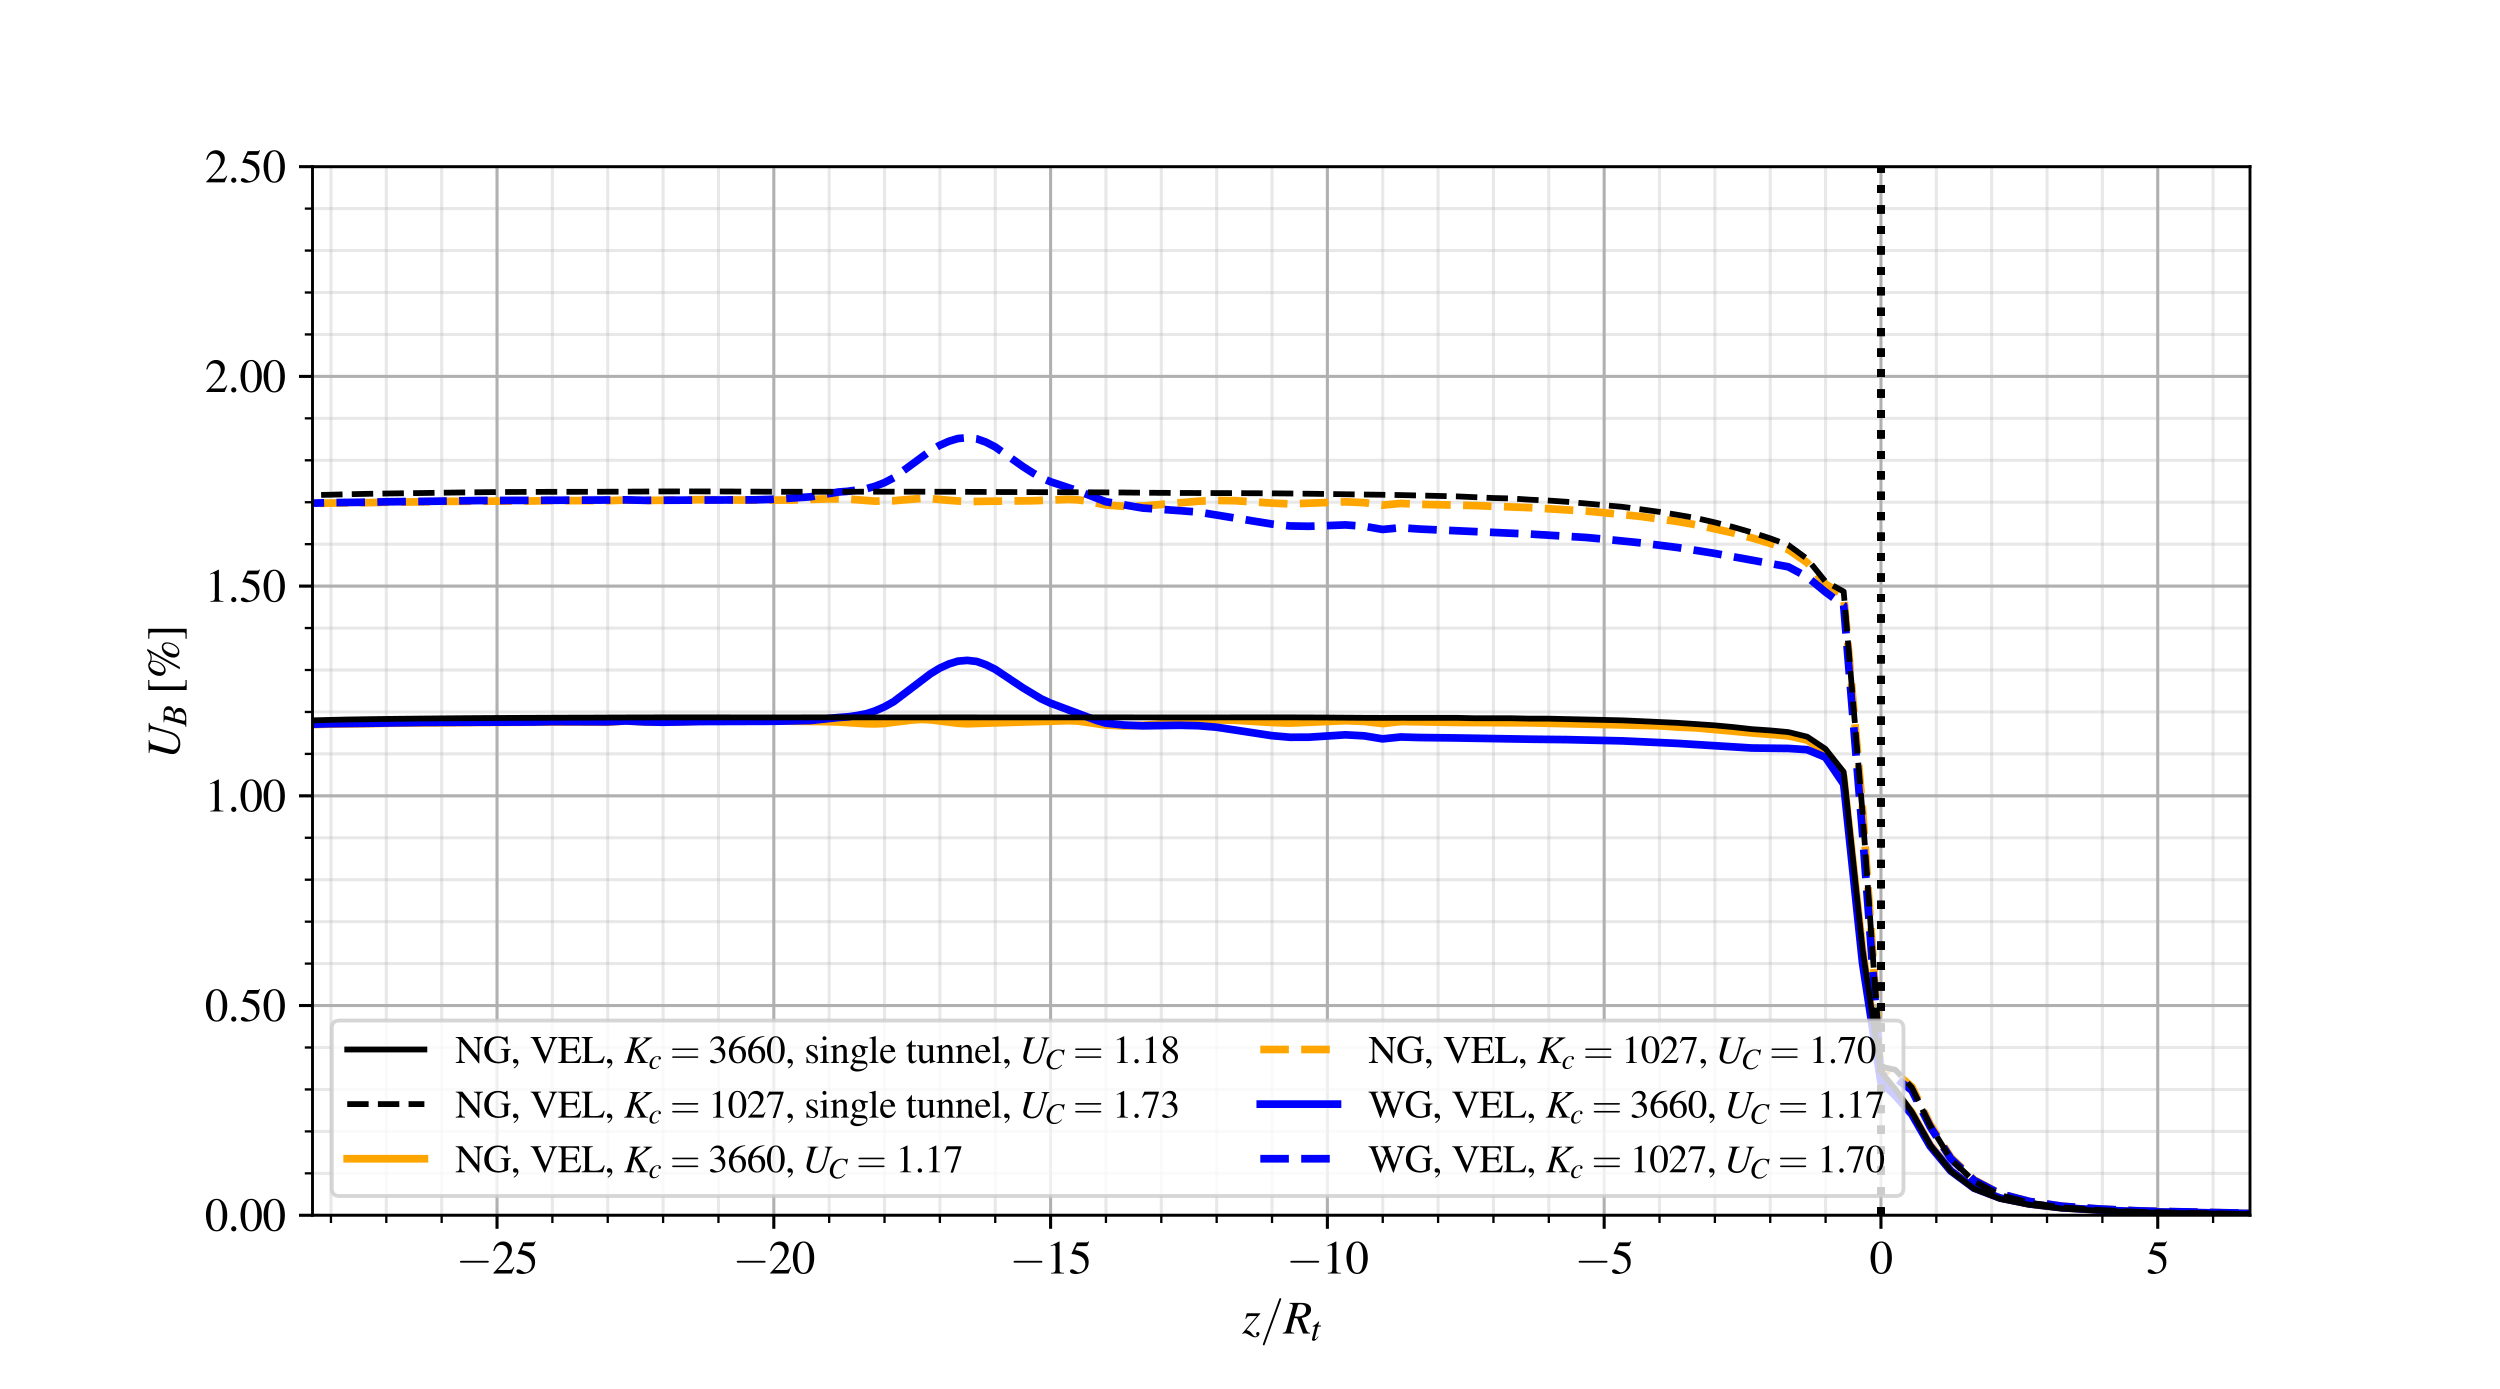 <?xml version="1.0" encoding="utf-8" standalone="no"?>
<!DOCTYPE svg PUBLIC "-//W3C//DTD SVG 1.1//EN"
  "http://www.w3.org/Graphics/SVG/1.1/DTD/svg11.dtd">
<svg xmlns:xlink="http://www.w3.org/1999/xlink" width="648pt" height="360pt" viewBox="0 0 648 360" xmlns="http://www.w3.org/2000/svg" version="1.1">
 <defs>
  <style type="text/css">*{stroke-linejoin: round; stroke-linecap: butt}</style>
 </defs>
 <g id="figure_1">
  <g id="patch_1">
   <path d="M 0 360 
L 648 360 
L 648 0 
L 0 0 
z
" style="fill: #ffffff"/>
  </g>
  <g id="axes_1">
   <g id="patch_2">
    <path d="M 81 315 
L 583.2 315 
L 583.2 43.2 
L 81 43.2 
z
" style="fill: #ffffff"/>
   </g>
   <g id="matplotlib.axis_1">
    <g id="xtick_1">
     <g id="line2d_1">
      <path d="M 128.829 315 
L 128.829 43.2 
" clip-path="url(#pc41d768392)" style="fill: none; stroke: #b0b0b0; stroke-width: 0.8; stroke-linecap: square"/>
     </g>
     <g id="line2d_2">
      <defs>
       <path id="m44802d0b0b" d="M 0 0 
L 0 3.5 
" style="stroke: #000000; stroke-width: 0.8"/>
      </defs>
      <g>
       <use xlink:href="#m44802d0b0b" x="128.829" y="315" style="stroke: #000000; stroke-width: 0.8"/>
      </g>
     </g>
     <g id="text_1">
      <!-- $\mathdefault{-25}$ -->
      <g transform="translate(118.206 330.105) scale(0.12 -0.12)">
       <defs>
        <path id="CMSY10-0" d="M 4218 1472 
C 4326 1472 4442 1472 4442 1600 
C 4442 1728 4326 1728 4218 1728 
L 755 1728 
C 646 1728 531 1728 531 1600 
C 531 1472 646 1472 755 1472 
L 4218 1472 
z
" transform="scale(0.016)"/>
        <path id="NimbusRomNo9L-Regu-32" d="M 3040 879 
L 2957 912 
C 2720 544 2637 486 2349 486 
L 819 486 
L 1894 1621 
C 2464 2221 2714 2711 2714 3214 
C 2714 3858 2195 4352 1530 4352 
C 1178 4352 845 4211 608 3955 
C 403 3736 307 3530 198 3072 
L 333 3039 
C 589 3671 819 3878 1261 3878 
C 1798 3878 2163 3510 2163 2969 
C 2163 2466 1869 1866 1331 1292 
L 192 76 
L 192 0 
L 2688 0 
L 3040 879 
z
" transform="scale(0.016)"/>
        <path id="NimbusRomNo9L-Regu-35" d="M 1158 3718 
L 2413 3718 
C 2515 3718 2541 3731 2560 3775 
L 2803 4345 
L 2746 4390 
C 2650 4256 2586 4224 2451 4224 
L 1114 4224 
L 416 2717 
C 410 2705 410 2698 410 2686 
C 410 2654 435 2635 486 2635 
C 691 2635 947 2591 1210 2508 
C 1946 2274 2285 1882 2285 1255 
C 2285 647 1894 172 1395 172 
C 1267 172 1158 217 966 356 
C 762 502 614 565 480 565 
C 294 565 205 489 205 331 
C 205 89 506 -64 986 -64 
C 1523 -64 1984 108 2304 432 
C 2598 717 2733 1078 2733 1559 
C 2733 2015 2611 2306 2291 2622 
C 2010 2901 1645 3047 890 3180 
L 1158 3718 
z
" transform="scale(0.016)"/>
       </defs>
       <use xlink:href="#CMSY10-0" transform="scale(0.996)"/>
       <use xlink:href="#NimbusRomNo9L-Regu-32" transform="translate(77.409 0) scale(0.996)"/>
       <use xlink:href="#NimbusRomNo9L-Regu-35" transform="translate(127.222 0) scale(0.996)"/>
      </g>
     </g>
    </g>
    <g id="xtick_2">
     <g id="line2d_3">
      <path d="M 200.571 315 
L 200.571 43.2 
" clip-path="url(#pc41d768392)" style="fill: none; stroke: #b0b0b0; stroke-width: 0.8; stroke-linecap: square"/>
     </g>
     <g id="line2d_4">
      <g>
       <use xlink:href="#m44802d0b0b" x="200.571" y="315" style="stroke: #000000; stroke-width: 0.8"/>
      </g>
     </g>
     <g id="text_2">
      <!-- $\mathdefault{-20}$ -->
      <g transform="translate(189.949 330.105) scale(0.12 -0.12)">
       <defs>
        <path id="NimbusRomNo9L-Regu-30" d="M 1626 4352 
C 1274 4352 1005 4243 768 4019 
C 397 3661 154 2924 154 2176 
C 154 1478 365 729 666 371 
C 902 89 1229 -64 1600 -64 
C 1926 -64 2202 44 2432 268 
C 2803 620 3046 1363 3046 2137 
C 3046 3449 2464 4352 1626 4352 
z
M 1606 4185 
C 2144 4185 2432 3462 2432 2124 
C 2432 787 2150 102 1600 102 
C 1050 102 768 787 768 2118 
C 768 3475 1056 4185 1606 4185 
z
" transform="scale(0.016)"/>
       </defs>
       <use xlink:href="#CMSY10-0" transform="scale(0.996)"/>
       <use xlink:href="#NimbusRomNo9L-Regu-32" transform="translate(77.409 0) scale(0.996)"/>
       <use xlink:href="#NimbusRomNo9L-Regu-30" transform="translate(127.222 0) scale(0.996)"/>
      </g>
     </g>
    </g>
    <g id="xtick_3">
     <g id="line2d_5">
      <path d="M 272.314 315 
L 272.314 43.2 
" clip-path="url(#pc41d768392)" style="fill: none; stroke: #b0b0b0; stroke-width: 0.8; stroke-linecap: square"/>
     </g>
     <g id="line2d_6">
      <g>
       <use xlink:href="#m44802d0b0b" x="272.314" y="315" style="stroke: #000000; stroke-width: 0.8"/>
      </g>
     </g>
     <g id="text_3">
      <!-- $\mathdefault{-15}$ -->
      <g transform="translate(261.692 330.105) scale(0.12 -0.12)">
       <defs>
        <path id="NimbusRomNo9L-Regu-31" d="M 1862 4352 
L 710 3776 
L 710 3686 
C 787 3718 858 3743 883 3756 
C 998 3801 1107 3826 1171 3826 
C 1306 3826 1363 3731 1363 3525 
L 1363 599 
C 1363 386 1312 238 1210 179 
C 1114 121 1024 102 755 96 
L 755 0 
L 2522 0 
L 2522 96 
C 2016 102 1914 167 1914 477 
L 1914 4339 
L 1862 4352 
z
" transform="scale(0.016)"/>
       </defs>
       <use xlink:href="#CMSY10-0" transform="scale(0.996)"/>
       <use xlink:href="#NimbusRomNo9L-Regu-31" transform="translate(77.409 0) scale(0.996)"/>
       <use xlink:href="#NimbusRomNo9L-Regu-35" transform="translate(127.222 0) scale(0.996)"/>
      </g>
     </g>
    </g>
    <g id="xtick_4">
     <g id="line2d_7">
      <path d="M 344.057 315 
L 344.057 43.2 
" clip-path="url(#pc41d768392)" style="fill: none; stroke: #b0b0b0; stroke-width: 0.8; stroke-linecap: square"/>
     </g>
     <g id="line2d_8">
      <g>
       <use xlink:href="#m44802d0b0b" x="344.057" y="315" style="stroke: #000000; stroke-width: 0.8"/>
      </g>
     </g>
     <g id="text_4">
      <!-- $\mathdefault{-10}$ -->
      <g transform="translate(333.435 330.105) scale(0.12 -0.12)">
       <use xlink:href="#CMSY10-0" transform="scale(0.996)"/>
       <use xlink:href="#NimbusRomNo9L-Regu-31" transform="translate(77.409 0) scale(0.996)"/>
       <use xlink:href="#NimbusRomNo9L-Regu-30" transform="translate(127.222 0) scale(0.996)"/>
      </g>
     </g>
    </g>
    <g id="xtick_5">
     <g id="line2d_9">
      <path d="M 415.8 315 
L 415.8 43.2 
" clip-path="url(#pc41d768392)" style="fill: none; stroke: #b0b0b0; stroke-width: 0.8; stroke-linecap: square"/>
     </g>
     <g id="line2d_10">
      <g>
       <use xlink:href="#m44802d0b0b" x="415.8" y="315" style="stroke: #000000; stroke-width: 0.8"/>
      </g>
     </g>
     <g id="text_5">
      <!-- $\mathdefault{-5}$ -->
      <g transform="translate(408.167 330.105) scale(0.12 -0.12)">
       <use xlink:href="#CMSY10-0" transform="scale(0.996)"/>
       <use xlink:href="#NimbusRomNo9L-Regu-35" transform="translate(77.409 0) scale(0.996)"/>
      </g>
     </g>
    </g>
    <g id="xtick_6">
     <g id="line2d_11">
      <path d="M 487.543 315 
L 487.543 43.2 
" clip-path="url(#pc41d768392)" style="fill: none; stroke: #b0b0b0; stroke-width: 0.8; stroke-linecap: square"/>
     </g>
     <g id="line2d_12">
      <g>
       <use xlink:href="#m44802d0b0b" x="487.543" y="315" style="stroke: #000000; stroke-width: 0.8"/>
      </g>
     </g>
     <g id="text_6">
      <!-- $\mathdefault{0}$ -->
      <g transform="translate(484.554 330.105) scale(0.12 -0.12)">
       <use xlink:href="#NimbusRomNo9L-Regu-30" transform="scale(0.996)"/>
      </g>
     </g>
    </g>
    <g id="xtick_7">
     <g id="line2d_13">
      <path d="M 559.286 315 
L 559.286 43.2 
" clip-path="url(#pc41d768392)" style="fill: none; stroke: #b0b0b0; stroke-width: 0.8; stroke-linecap: square"/>
     </g>
     <g id="line2d_14">
      <g>
       <use xlink:href="#m44802d0b0b" x="559.286" y="315" style="stroke: #000000; stroke-width: 0.8"/>
      </g>
     </g>
     <g id="text_7">
      <!-- $\mathdefault{5}$ -->
      <g transform="translate(556.297 330.105) scale(0.12 -0.12)">
       <use xlink:href="#NimbusRomNo9L-Regu-35" transform="scale(0.996)"/>
      </g>
     </g>
    </g>
    <g id="xtick_8">
     <g id="line2d_15">
      <path d="M 85.783 315 
L 85.783 43.2 
" clip-path="url(#pc41d768392)" style="fill: none; stroke: #b0b0b0; stroke-opacity: 0.3; stroke-width: 0.8; stroke-linecap: square"/>
     </g>
     <g id="line2d_16">
      <defs>
       <path id="m6624944f1f" d="M 0 0 
L 0 2 
" style="stroke: #000000; stroke-width: 0.6"/>
      </defs>
      <g>
       <use xlink:href="#m6624944f1f" x="85.783" y="315" style="stroke: #000000; stroke-width: 0.6"/>
      </g>
     </g>
    </g>
    <g id="xtick_9">
     <g id="line2d_17">
      <path d="M 100.131 315 
L 100.131 43.2 
" clip-path="url(#pc41d768392)" style="fill: none; stroke: #b0b0b0; stroke-opacity: 0.3; stroke-width: 0.8; stroke-linecap: square"/>
     </g>
     <g id="line2d_18">
      <g>
       <use xlink:href="#m6624944f1f" x="100.131" y="315" style="stroke: #000000; stroke-width: 0.6"/>
      </g>
     </g>
    </g>
    <g id="xtick_10">
     <g id="line2d_19">
      <path d="M 114.48 315 
L 114.48 43.2 
" clip-path="url(#pc41d768392)" style="fill: none; stroke: #b0b0b0; stroke-opacity: 0.3; stroke-width: 0.8; stroke-linecap: square"/>
     </g>
     <g id="line2d_20">
      <g>
       <use xlink:href="#m6624944f1f" x="114.48" y="315" style="stroke: #000000; stroke-width: 0.6"/>
      </g>
     </g>
    </g>
    <g id="xtick_11">
     <g id="line2d_21">
      <path d="M 143.177 315 
L 143.177 43.2 
" clip-path="url(#pc41d768392)" style="fill: none; stroke: #b0b0b0; stroke-opacity: 0.3; stroke-width: 0.8; stroke-linecap: square"/>
     </g>
     <g id="line2d_22">
      <g>
       <use xlink:href="#m6624944f1f" x="143.177" y="315" style="stroke: #000000; stroke-width: 0.6"/>
      </g>
     </g>
    </g>
    <g id="xtick_12">
     <g id="line2d_23">
      <path d="M 157.526 315 
L 157.526 43.2 
" clip-path="url(#pc41d768392)" style="fill: none; stroke: #b0b0b0; stroke-opacity: 0.3; stroke-width: 0.8; stroke-linecap: square"/>
     </g>
     <g id="line2d_24">
      <g>
       <use xlink:href="#m6624944f1f" x="157.526" y="315" style="stroke: #000000; stroke-width: 0.6"/>
      </g>
     </g>
    </g>
    <g id="xtick_13">
     <g id="line2d_25">
      <path d="M 171.874 315 
L 171.874 43.2 
" clip-path="url(#pc41d768392)" style="fill: none; stroke: #b0b0b0; stroke-opacity: 0.3; stroke-width: 0.8; stroke-linecap: square"/>
     </g>
     <g id="line2d_26">
      <g>
       <use xlink:href="#m6624944f1f" x="171.874" y="315" style="stroke: #000000; stroke-width: 0.6"/>
      </g>
     </g>
    </g>
    <g id="xtick_14">
     <g id="line2d_27">
      <path d="M 186.223 315 
L 186.223 43.2 
" clip-path="url(#pc41d768392)" style="fill: none; stroke: #b0b0b0; stroke-opacity: 0.3; stroke-width: 0.8; stroke-linecap: square"/>
     </g>
     <g id="line2d_28">
      <g>
       <use xlink:href="#m6624944f1f" x="186.223" y="315" style="stroke: #000000; stroke-width: 0.6"/>
      </g>
     </g>
    </g>
    <g id="xtick_15">
     <g id="line2d_29">
      <path d="M 214.92 315 
L 214.92 43.2 
" clip-path="url(#pc41d768392)" style="fill: none; stroke: #b0b0b0; stroke-opacity: 0.3; stroke-width: 0.8; stroke-linecap: square"/>
     </g>
     <g id="line2d_30">
      <g>
       <use xlink:href="#m6624944f1f" x="214.92" y="315" style="stroke: #000000; stroke-width: 0.6"/>
      </g>
     </g>
    </g>
    <g id="xtick_16">
     <g id="line2d_31">
      <path d="M 229.269 315 
L 229.269 43.2 
" clip-path="url(#pc41d768392)" style="fill: none; stroke: #b0b0b0; stroke-opacity: 0.3; stroke-width: 0.8; stroke-linecap: square"/>
     </g>
     <g id="line2d_32">
      <g>
       <use xlink:href="#m6624944f1f" x="229.269" y="315" style="stroke: #000000; stroke-width: 0.6"/>
      </g>
     </g>
    </g>
    <g id="xtick_17">
     <g id="line2d_33">
      <path d="M 243.617 315 
L 243.617 43.2 
" clip-path="url(#pc41d768392)" style="fill: none; stroke: #b0b0b0; stroke-opacity: 0.3; stroke-width: 0.8; stroke-linecap: square"/>
     </g>
     <g id="line2d_34">
      <g>
       <use xlink:href="#m6624944f1f" x="243.617" y="315" style="stroke: #000000; stroke-width: 0.6"/>
      </g>
     </g>
    </g>
    <g id="xtick_18">
     <g id="line2d_35">
      <path d="M 257.966 315 
L 257.966 43.2 
" clip-path="url(#pc41d768392)" style="fill: none; stroke: #b0b0b0; stroke-opacity: 0.3; stroke-width: 0.8; stroke-linecap: square"/>
     </g>
     <g id="line2d_36">
      <g>
       <use xlink:href="#m6624944f1f" x="257.966" y="315" style="stroke: #000000; stroke-width: 0.6"/>
      </g>
     </g>
    </g>
    <g id="xtick_19">
     <g id="line2d_37">
      <path d="M 286.663 315 
L 286.663 43.2 
" clip-path="url(#pc41d768392)" style="fill: none; stroke: #b0b0b0; stroke-opacity: 0.3; stroke-width: 0.8; stroke-linecap: square"/>
     </g>
     <g id="line2d_38">
      <g>
       <use xlink:href="#m6624944f1f" x="286.663" y="315" style="stroke: #000000; stroke-width: 0.6"/>
      </g>
     </g>
    </g>
    <g id="xtick_20">
     <g id="line2d_39">
      <path d="M 301.011 315 
L 301.011 43.2 
" clip-path="url(#pc41d768392)" style="fill: none; stroke: #b0b0b0; stroke-opacity: 0.3; stroke-width: 0.8; stroke-linecap: square"/>
     </g>
     <g id="line2d_40">
      <g>
       <use xlink:href="#m6624944f1f" x="301.011" y="315" style="stroke: #000000; stroke-width: 0.6"/>
      </g>
     </g>
    </g>
    <g id="xtick_21">
     <g id="line2d_41">
      <path d="M 315.36 315 
L 315.36 43.2 
" clip-path="url(#pc41d768392)" style="fill: none; stroke: #b0b0b0; stroke-opacity: 0.3; stroke-width: 0.8; stroke-linecap: square"/>
     </g>
     <g id="line2d_42">
      <g>
       <use xlink:href="#m6624944f1f" x="315.36" y="315" style="stroke: #000000; stroke-width: 0.6"/>
      </g>
     </g>
    </g>
    <g id="xtick_22">
     <g id="line2d_43">
      <path d="M 329.709 315 
L 329.709 43.2 
" clip-path="url(#pc41d768392)" style="fill: none; stroke: #b0b0b0; stroke-opacity: 0.3; stroke-width: 0.8; stroke-linecap: square"/>
     </g>
     <g id="line2d_44">
      <g>
       <use xlink:href="#m6624944f1f" x="329.709" y="315" style="stroke: #000000; stroke-width: 0.6"/>
      </g>
     </g>
    </g>
    <g id="xtick_23">
     <g id="line2d_45">
      <path d="M 358.406 315 
L 358.406 43.2 
" clip-path="url(#pc41d768392)" style="fill: none; stroke: #b0b0b0; stroke-opacity: 0.3; stroke-width: 0.8; stroke-linecap: square"/>
     </g>
     <g id="line2d_46">
      <g>
       <use xlink:href="#m6624944f1f" x="358.406" y="315" style="stroke: #000000; stroke-width: 0.6"/>
      </g>
     </g>
    </g>
    <g id="xtick_24">
     <g id="line2d_47">
      <path d="M 372.754 315 
L 372.754 43.2 
" clip-path="url(#pc41d768392)" style="fill: none; stroke: #b0b0b0; stroke-opacity: 0.3; stroke-width: 0.8; stroke-linecap: square"/>
     </g>
     <g id="line2d_48">
      <g>
       <use xlink:href="#m6624944f1f" x="372.754" y="315" style="stroke: #000000; stroke-width: 0.6"/>
      </g>
     </g>
    </g>
    <g id="xtick_25">
     <g id="line2d_49">
      <path d="M 387.103 315 
L 387.103 43.2 
" clip-path="url(#pc41d768392)" style="fill: none; stroke: #b0b0b0; stroke-opacity: 0.3; stroke-width: 0.8; stroke-linecap: square"/>
     </g>
     <g id="line2d_50">
      <g>
       <use xlink:href="#m6624944f1f" x="387.103" y="315" style="stroke: #000000; stroke-width: 0.6"/>
      </g>
     </g>
    </g>
    <g id="xtick_26">
     <g id="line2d_51">
      <path d="M 401.451 315 
L 401.451 43.2 
" clip-path="url(#pc41d768392)" style="fill: none; stroke: #b0b0b0; stroke-opacity: 0.3; stroke-width: 0.8; stroke-linecap: square"/>
     </g>
     <g id="line2d_52">
      <g>
       <use xlink:href="#m6624944f1f" x="401.451" y="315" style="stroke: #000000; stroke-width: 0.6"/>
      </g>
     </g>
    </g>
    <g id="xtick_27">
     <g id="line2d_53">
      <path d="M 430.149 315 
L 430.149 43.2 
" clip-path="url(#pc41d768392)" style="fill: none; stroke: #b0b0b0; stroke-opacity: 0.3; stroke-width: 0.8; stroke-linecap: square"/>
     </g>
     <g id="line2d_54">
      <g>
       <use xlink:href="#m6624944f1f" x="430.149" y="315" style="stroke: #000000; stroke-width: 0.6"/>
      </g>
     </g>
    </g>
    <g id="xtick_28">
     <g id="line2d_55">
      <path d="M 444.497 315 
L 444.497 43.2 
" clip-path="url(#pc41d768392)" style="fill: none; stroke: #b0b0b0; stroke-opacity: 0.3; stroke-width: 0.8; stroke-linecap: square"/>
     </g>
     <g id="line2d_56">
      <g>
       <use xlink:href="#m6624944f1f" x="444.497" y="315" style="stroke: #000000; stroke-width: 0.6"/>
      </g>
     </g>
    </g>
    <g id="xtick_29">
     <g id="line2d_57">
      <path d="M 458.846 315 
L 458.846 43.2 
" clip-path="url(#pc41d768392)" style="fill: none; stroke: #b0b0b0; stroke-opacity: 0.3; stroke-width: 0.8; stroke-linecap: square"/>
     </g>
     <g id="line2d_58">
      <g>
       <use xlink:href="#m6624944f1f" x="458.846" y="315" style="stroke: #000000; stroke-width: 0.6"/>
      </g>
     </g>
    </g>
    <g id="xtick_30">
     <g id="line2d_59">
      <path d="M 473.194 315 
L 473.194 43.2 
" clip-path="url(#pc41d768392)" style="fill: none; stroke: #b0b0b0; stroke-opacity: 0.3; stroke-width: 0.8; stroke-linecap: square"/>
     </g>
     <g id="line2d_60">
      <g>
       <use xlink:href="#m6624944f1f" x="473.194" y="315" style="stroke: #000000; stroke-width: 0.6"/>
      </g>
     </g>
    </g>
    <g id="xtick_31">
     <g id="line2d_61">
      <path d="M 501.891 315 
L 501.891 43.2 
" clip-path="url(#pc41d768392)" style="fill: none; stroke: #b0b0b0; stroke-opacity: 0.3; stroke-width: 0.8; stroke-linecap: square"/>
     </g>
     <g id="line2d_62">
      <g>
       <use xlink:href="#m6624944f1f" x="501.891" y="315" style="stroke: #000000; stroke-width: 0.6"/>
      </g>
     </g>
    </g>
    <g id="xtick_32">
     <g id="line2d_63">
      <path d="M 516.24 315 
L 516.24 43.2 
" clip-path="url(#pc41d768392)" style="fill: none; stroke: #b0b0b0; stroke-opacity: 0.3; stroke-width: 0.8; stroke-linecap: square"/>
     </g>
     <g id="line2d_64">
      <g>
       <use xlink:href="#m6624944f1f" x="516.24" y="315" style="stroke: #000000; stroke-width: 0.6"/>
      </g>
     </g>
    </g>
    <g id="xtick_33">
     <g id="line2d_65">
      <path d="M 530.589 315 
L 530.589 43.2 
" clip-path="url(#pc41d768392)" style="fill: none; stroke: #b0b0b0; stroke-opacity: 0.3; stroke-width: 0.8; stroke-linecap: square"/>
     </g>
     <g id="line2d_66">
      <g>
       <use xlink:href="#m6624944f1f" x="530.589" y="315" style="stroke: #000000; stroke-width: 0.6"/>
      </g>
     </g>
    </g>
    <g id="xtick_34">
     <g id="line2d_67">
      <path d="M 544.937 315 
L 544.937 43.2 
" clip-path="url(#pc41d768392)" style="fill: none; stroke: #b0b0b0; stroke-opacity: 0.3; stroke-width: 0.8; stroke-linecap: square"/>
     </g>
     <g id="line2d_68">
      <g>
       <use xlink:href="#m6624944f1f" x="544.937" y="315" style="stroke: #000000; stroke-width: 0.6"/>
      </g>
     </g>
    </g>
    <g id="xtick_35">
     <g id="line2d_69">
      <path d="M 573.634 315 
L 573.634 43.2 
" clip-path="url(#pc41d768392)" style="fill: none; stroke: #b0b0b0; stroke-opacity: 0.3; stroke-width: 0.8; stroke-linecap: square"/>
     </g>
     <g id="line2d_70">
      <g>
       <use xlink:href="#m6624944f1f" x="573.634" y="315" style="stroke: #000000; stroke-width: 0.6"/>
      </g>
     </g>
    </g>
    <g id="text_8">
     <!-- $z/R_t$ -->
     <g transform="translate(321.999 345.66) scale(0.12 -0.12)">
      <defs>
       <path id="NimbusRomNo9L-ReguItal-7a" d="M 518 1991 
C 653 2310 736 2368 1037 2368 
L 1971 2368 
L -13 -7 
L 45 -64 
C 147 19 230 51 339 51 
C 493 51 704 -32 1005 -225 
C 1325 -429 1542 -512 1722 -512 
C 2042 -512 2323 -278 2323 -13 
C 2323 121 2234 217 2099 217 
C 1971 198 1882 115 1882 0 
C 1882 -57 1901 -120 1939 -189 
C 1958 -227 1971 -265 1971 -284 
C 1971 -340 1901 -378 1798 -378 
C 1638 -378 1562 -328 1350 -63 
C 1069 301 947 385 576 469 
L 2432 2681 
L 2432 2752 
L 614 2752 
L 416 2013 
L 518 1991 
z
" transform="scale(0.016)"/>
       <path id="CMMI10-3d" d="M 2810 4557 
C 2842 4640 2842 4665 2842 4672 
C 2842 4742 2784 4800 2714 4800 
C 2669 4800 2624 4780 2605 4742 
L 384 -1357 
C 352 -1440 352 -1466 352 -1472 
C 352 -1543 410 -1600 480 -1600 
C 563 -1600 582 -1556 621 -1447 
L 2810 4557 
z
" transform="scale(0.016)"/>
       <path id="NimbusRomNo9L-ReguItal-52" d="M 3629 102 
C 3347 121 3219 229 3098 561 
L 2502 2121 
C 2995 2229 3206 2318 3437 2522 
C 3648 2707 3763 2955 3763 3242 
C 3763 3834 3290 4160 2432 4160 
L 845 4160 
L 845 4057 
C 1114 4019 1146 4012 1210 3967 
C 1261 3936 1299 3859 1299 3789 
C 1299 3713 1267 3560 1222 3388 
L 435 573 
C 320 198 275 159 -83 102 
L -83 0 
L 1478 0 
L 1478 102 
C 1088 153 1043 185 1043 395 
C 1043 459 1062 541 1120 764 
L 1478 2095 
L 1894 2063 
L 2682 0 
L 3629 0 
L 3629 102 
z
M 1971 3789 
C 2010 3923 2093 3967 2298 3967 
C 2829 3967 3091 3726 3091 3254 
C 3091 2624 2682 2299 1882 2299 
C 1779 2299 1709 2305 1555 2331 
L 1971 3789 
z
" transform="scale(0.016)"/>
       <path id="NimbusRomNo9L-ReguItal-74" d="M 1894 2752 
L 1382 2752 
L 1562 3411 
C 1568 3424 1568 3436 1568 3443 
C 1568 3488 1549 3507 1517 3507 
C 1478 3507 1459 3500 1421 3449 
C 1171 3123 774 2803 570 2745 
C 410 2694 365 2655 365 2585 
C 365 2579 365 2566 371 2547 
L 845 2547 
L 384 782 
C 371 724 365 705 346 647 
C 288 454 237 230 237 179 
C 237 38 371 -64 544 -64 
C 838 -64 1050 115 1453 711 
L 1370 756 
C 1056 352 954 249 851 249 
C 794 249 755 300 755 377 
C 755 384 755 390 762 410 
L 1325 2547 
L 1862 2547 
L 1894 2752 
z
" transform="scale(0.016)"/>
      </defs>
      <use xlink:href="#NimbusRomNo9L-ReguItal-7a" transform="scale(0.996)"/>
      <use xlink:href="#CMMI10-3d" transform="translate(38.754 0) scale(0.996)"/>
      <use xlink:href="#NimbusRomNo9L-ReguItal-52" transform="translate(88.567 0) scale(0.996)"/>
      <use xlink:href="#NimbusRomNo9L-ReguItal-74" transform="translate(147.595 -14.944) scale(0.737)"/>
     </g>
    </g>
   </g>
   <g id="matplotlib.axis_2">
    <g id="ytick_1">
     <g id="line2d_71">
      <path d="M 81 315 
L 583.2 315 
" clip-path="url(#pc41d768392)" style="fill: none; stroke: #b0b0b0; stroke-width: 0.8; stroke-linecap: square"/>
     </g>
     <g id="line2d_72">
      <defs>
       <path id="m9e6c3f3add" d="M 0 0 
L -3.5 0 
" style="stroke: #000000; stroke-width: 0.8"/>
      </defs>
      <g>
       <use xlink:href="#m9e6c3f3add" x="81" y="315" style="stroke: #000000; stroke-width: 0.8"/>
      </g>
     </g>
     <g id="text_9">
      <!-- 0.00 -->
      <g transform="translate(53.078 319.053) scale(0.12 -0.12)">
       <defs>
        <path id="NimbusRomNo9L-Regu-2e" d="M 800 646 
C 608 646 448 480 448 281 
C 448 96 608 -64 794 -64 
C 992 -64 1158 96 1158 281 
C 1158 480 992 646 800 646 
z
" transform="scale(0.016)"/>
       </defs>
       <use xlink:href="#NimbusRomNo9L-Regu-30" transform="scale(0.996)"/>
       <use xlink:href="#NimbusRomNo9L-Regu-2e" transform="translate(49.813 0) scale(0.996)"/>
       <use xlink:href="#NimbusRomNo9L-Regu-30" transform="translate(74.72 0) scale(0.996)"/>
       <use xlink:href="#NimbusRomNo9L-Regu-30" transform="translate(124.533 0) scale(0.996)"/>
      </g>
     </g>
    </g>
    <g id="ytick_2">
     <g id="line2d_73">
      <path d="M 81 260.64 
L 583.2 260.64 
" clip-path="url(#pc41d768392)" style="fill: none; stroke: #b0b0b0; stroke-width: 0.8; stroke-linecap: square"/>
     </g>
     <g id="line2d_74">
      <g>
       <use xlink:href="#m9e6c3f3add" x="81" y="260.64" style="stroke: #000000; stroke-width: 0.8"/>
      </g>
     </g>
     <g id="text_10">
      <!-- 0.50 -->
      <g transform="translate(53.078 264.693) scale(0.12 -0.12)">
       <use xlink:href="#NimbusRomNo9L-Regu-30" transform="scale(0.996)"/>
       <use xlink:href="#NimbusRomNo9L-Regu-2e" transform="translate(49.813 0) scale(0.996)"/>
       <use xlink:href="#NimbusRomNo9L-Regu-35" transform="translate(74.72 0) scale(0.996)"/>
       <use xlink:href="#NimbusRomNo9L-Regu-30" transform="translate(124.533 0) scale(0.996)"/>
      </g>
     </g>
    </g>
    <g id="ytick_3">
     <g id="line2d_75">
      <path d="M 81 206.28 
L 583.2 206.28 
" clip-path="url(#pc41d768392)" style="fill: none; stroke: #b0b0b0; stroke-width: 0.8; stroke-linecap: square"/>
     </g>
     <g id="line2d_76">
      <g>
       <use xlink:href="#m9e6c3f3add" x="81" y="206.28" style="stroke: #000000; stroke-width: 0.8"/>
      </g>
     </g>
     <g id="text_11">
      <!-- 1.00 -->
      <g transform="translate(53.078 210.333) scale(0.12 -0.12)">
       <use xlink:href="#NimbusRomNo9L-Regu-31" transform="scale(0.996)"/>
       <use xlink:href="#NimbusRomNo9L-Regu-2e" transform="translate(49.813 0) scale(0.996)"/>
       <use xlink:href="#NimbusRomNo9L-Regu-30" transform="translate(74.72 0) scale(0.996)"/>
       <use xlink:href="#NimbusRomNo9L-Regu-30" transform="translate(124.533 0) scale(0.996)"/>
      </g>
     </g>
    </g>
    <g id="ytick_4">
     <g id="line2d_77">
      <path d="M 81 151.92 
L 583.2 151.92 
" clip-path="url(#pc41d768392)" style="fill: none; stroke: #b0b0b0; stroke-width: 0.8; stroke-linecap: square"/>
     </g>
     <g id="line2d_78">
      <g>
       <use xlink:href="#m9e6c3f3add" x="81" y="151.92" style="stroke: #000000; stroke-width: 0.8"/>
      </g>
     </g>
     <g id="text_12">
      <!-- 1.50 -->
      <g transform="translate(53.078 155.973) scale(0.12 -0.12)">
       <use xlink:href="#NimbusRomNo9L-Regu-31" transform="scale(0.996)"/>
       <use xlink:href="#NimbusRomNo9L-Regu-2e" transform="translate(49.813 0) scale(0.996)"/>
       <use xlink:href="#NimbusRomNo9L-Regu-35" transform="translate(74.72 0) scale(0.996)"/>
       <use xlink:href="#NimbusRomNo9L-Regu-30" transform="translate(124.533 0) scale(0.996)"/>
      </g>
     </g>
    </g>
    <g id="ytick_5">
     <g id="line2d_79">
      <path d="M 81 97.56 
L 583.2 97.56 
" clip-path="url(#pc41d768392)" style="fill: none; stroke: #b0b0b0; stroke-width: 0.8; stroke-linecap: square"/>
     </g>
     <g id="line2d_80">
      <g>
       <use xlink:href="#m9e6c3f3add" x="81" y="97.56" style="stroke: #000000; stroke-width: 0.8"/>
      </g>
     </g>
     <g id="text_13">
      <!-- 2.00 -->
      <g transform="translate(53.078 101.613) scale(0.12 -0.12)">
       <use xlink:href="#NimbusRomNo9L-Regu-32" transform="scale(0.996)"/>
       <use xlink:href="#NimbusRomNo9L-Regu-2e" transform="translate(49.813 0) scale(0.996)"/>
       <use xlink:href="#NimbusRomNo9L-Regu-30" transform="translate(74.72 0) scale(0.996)"/>
       <use xlink:href="#NimbusRomNo9L-Regu-30" transform="translate(124.533 0) scale(0.996)"/>
      </g>
     </g>
    </g>
    <g id="ytick_6">
     <g id="line2d_81">
      <path d="M 81 43.2 
L 583.2 43.2 
" clip-path="url(#pc41d768392)" style="fill: none; stroke: #b0b0b0; stroke-width: 0.8; stroke-linecap: square"/>
     </g>
     <g id="line2d_82">
      <g>
       <use xlink:href="#m9e6c3f3add" x="81" y="43.2" style="stroke: #000000; stroke-width: 0.8"/>
      </g>
     </g>
     <g id="text_14">
      <!-- 2.50 -->
      <g transform="translate(53.078 47.253) scale(0.12 -0.12)">
       <use xlink:href="#NimbusRomNo9L-Regu-32" transform="scale(0.996)"/>
       <use xlink:href="#NimbusRomNo9L-Regu-2e" transform="translate(49.813 0) scale(0.996)"/>
       <use xlink:href="#NimbusRomNo9L-Regu-35" transform="translate(74.72 0) scale(0.996)"/>
       <use xlink:href="#NimbusRomNo9L-Regu-30" transform="translate(124.533 0) scale(0.996)"/>
      </g>
     </g>
    </g>
    <g id="ytick_7">
     <g id="line2d_83">
      <path d="M 81 304.128 
L 583.2 304.128 
" clip-path="url(#pc41d768392)" style="fill: none; stroke: #b0b0b0; stroke-opacity: 0.3; stroke-width: 0.8; stroke-linecap: square"/>
     </g>
     <g id="line2d_84">
      <defs>
       <path id="m8826d40263" d="M 0 0 
L -2 0 
" style="stroke: #000000; stroke-width: 0.6"/>
      </defs>
      <g>
       <use xlink:href="#m8826d40263" x="81" y="304.128" style="stroke: #000000; stroke-width: 0.6"/>
      </g>
     </g>
    </g>
    <g id="ytick_8">
     <g id="line2d_85">
      <path d="M 81 293.256 
L 583.2 293.256 
" clip-path="url(#pc41d768392)" style="fill: none; stroke: #b0b0b0; stroke-opacity: 0.3; stroke-width: 0.8; stroke-linecap: square"/>
     </g>
     <g id="line2d_86">
      <g>
       <use xlink:href="#m8826d40263" x="81" y="293.256" style="stroke: #000000; stroke-width: 0.6"/>
      </g>
     </g>
    </g>
    <g id="ytick_9">
     <g id="line2d_87">
      <path d="M 81 282.384 
L 583.2 282.384 
" clip-path="url(#pc41d768392)" style="fill: none; stroke: #b0b0b0; stroke-opacity: 0.3; stroke-width: 0.8; stroke-linecap: square"/>
     </g>
     <g id="line2d_88">
      <g>
       <use xlink:href="#m8826d40263" x="81" y="282.384" style="stroke: #000000; stroke-width: 0.6"/>
      </g>
     </g>
    </g>
    <g id="ytick_10">
     <g id="line2d_89">
      <path d="M 81 271.512 
L 583.2 271.512 
" clip-path="url(#pc41d768392)" style="fill: none; stroke: #b0b0b0; stroke-opacity: 0.3; stroke-width: 0.8; stroke-linecap: square"/>
     </g>
     <g id="line2d_90">
      <g>
       <use xlink:href="#m8826d40263" x="81" y="271.512" style="stroke: #000000; stroke-width: 0.6"/>
      </g>
     </g>
    </g>
    <g id="ytick_11">
     <g id="line2d_91">
      <path d="M 81 249.768 
L 583.2 249.768 
" clip-path="url(#pc41d768392)" style="fill: none; stroke: #b0b0b0; stroke-opacity: 0.3; stroke-width: 0.8; stroke-linecap: square"/>
     </g>
     <g id="line2d_92">
      <g>
       <use xlink:href="#m8826d40263" x="81" y="249.768" style="stroke: #000000; stroke-width: 0.6"/>
      </g>
     </g>
    </g>
    <g id="ytick_12">
     <g id="line2d_93">
      <path d="M 81 238.896 
L 583.2 238.896 
" clip-path="url(#pc41d768392)" style="fill: none; stroke: #b0b0b0; stroke-opacity: 0.3; stroke-width: 0.8; stroke-linecap: square"/>
     </g>
     <g id="line2d_94">
      <g>
       <use xlink:href="#m8826d40263" x="81" y="238.896" style="stroke: #000000; stroke-width: 0.6"/>
      </g>
     </g>
    </g>
    <g id="ytick_13">
     <g id="line2d_95">
      <path d="M 81 228.024 
L 583.2 228.024 
" clip-path="url(#pc41d768392)" style="fill: none; stroke: #b0b0b0; stroke-opacity: 0.3; stroke-width: 0.8; stroke-linecap: square"/>
     </g>
     <g id="line2d_96">
      <g>
       <use xlink:href="#m8826d40263" x="81" y="228.024" style="stroke: #000000; stroke-width: 0.6"/>
      </g>
     </g>
    </g>
    <g id="ytick_14">
     <g id="line2d_97">
      <path d="M 81 217.152 
L 583.2 217.152 
" clip-path="url(#pc41d768392)" style="fill: none; stroke: #b0b0b0; stroke-opacity: 0.3; stroke-width: 0.8; stroke-linecap: square"/>
     </g>
     <g id="line2d_98">
      <g>
       <use xlink:href="#m8826d40263" x="81" y="217.152" style="stroke: #000000; stroke-width: 0.6"/>
      </g>
     </g>
    </g>
    <g id="ytick_15">
     <g id="line2d_99">
      <path d="M 81 195.408 
L 583.2 195.408 
" clip-path="url(#pc41d768392)" style="fill: none; stroke: #b0b0b0; stroke-opacity: 0.3; stroke-width: 0.8; stroke-linecap: square"/>
     </g>
     <g id="line2d_100">
      <g>
       <use xlink:href="#m8826d40263" x="81" y="195.408" style="stroke: #000000; stroke-width: 0.6"/>
      </g>
     </g>
    </g>
    <g id="ytick_16">
     <g id="line2d_101">
      <path d="M 81 184.536 
L 583.2 184.536 
" clip-path="url(#pc41d768392)" style="fill: none; stroke: #b0b0b0; stroke-opacity: 0.3; stroke-width: 0.8; stroke-linecap: square"/>
     </g>
     <g id="line2d_102">
      <g>
       <use xlink:href="#m8826d40263" x="81" y="184.536" style="stroke: #000000; stroke-width: 0.6"/>
      </g>
     </g>
    </g>
    <g id="ytick_17">
     <g id="line2d_103">
      <path d="M 81 173.664 
L 583.2 173.664 
" clip-path="url(#pc41d768392)" style="fill: none; stroke: #b0b0b0; stroke-opacity: 0.3; stroke-width: 0.8; stroke-linecap: square"/>
     </g>
     <g id="line2d_104">
      <g>
       <use xlink:href="#m8826d40263" x="81" y="173.664" style="stroke: #000000; stroke-width: 0.6"/>
      </g>
     </g>
    </g>
    <g id="ytick_18">
     <g id="line2d_105">
      <path d="M 81 162.792 
L 583.2 162.792 
" clip-path="url(#pc41d768392)" style="fill: none; stroke: #b0b0b0; stroke-opacity: 0.3; stroke-width: 0.8; stroke-linecap: square"/>
     </g>
     <g id="line2d_106">
      <g>
       <use xlink:href="#m8826d40263" x="81" y="162.792" style="stroke: #000000; stroke-width: 0.6"/>
      </g>
     </g>
    </g>
    <g id="ytick_19">
     <g id="line2d_107">
      <path d="M 81 141.048 
L 583.2 141.048 
" clip-path="url(#pc41d768392)" style="fill: none; stroke: #b0b0b0; stroke-opacity: 0.3; stroke-width: 0.8; stroke-linecap: square"/>
     </g>
     <g id="line2d_108">
      <g>
       <use xlink:href="#m8826d40263" x="81" y="141.048" style="stroke: #000000; stroke-width: 0.6"/>
      </g>
     </g>
    </g>
    <g id="ytick_20">
     <g id="line2d_109">
      <path d="M 81 130.176 
L 583.2 130.176 
" clip-path="url(#pc41d768392)" style="fill: none; stroke: #b0b0b0; stroke-opacity: 0.3; stroke-width: 0.8; stroke-linecap: square"/>
     </g>
     <g id="line2d_110">
      <g>
       <use xlink:href="#m8826d40263" x="81" y="130.176" style="stroke: #000000; stroke-width: 0.6"/>
      </g>
     </g>
    </g>
    <g id="ytick_21">
     <g id="line2d_111">
      <path d="M 81 119.304 
L 583.2 119.304 
" clip-path="url(#pc41d768392)" style="fill: none; stroke: #b0b0b0; stroke-opacity: 0.3; stroke-width: 0.8; stroke-linecap: square"/>
     </g>
     <g id="line2d_112">
      <g>
       <use xlink:href="#m8826d40263" x="81" y="119.304" style="stroke: #000000; stroke-width: 0.6"/>
      </g>
     </g>
    </g>
    <g id="ytick_22">
     <g id="line2d_113">
      <path d="M 81 108.432 
L 583.2 108.432 
" clip-path="url(#pc41d768392)" style="fill: none; stroke: #b0b0b0; stroke-opacity: 0.3; stroke-width: 0.8; stroke-linecap: square"/>
     </g>
     <g id="line2d_114">
      <g>
       <use xlink:href="#m8826d40263" x="81" y="108.432" style="stroke: #000000; stroke-width: 0.6"/>
      </g>
     </g>
    </g>
    <g id="ytick_23">
     <g id="line2d_115">
      <path d="M 81 86.688 
L 583.2 86.688 
" clip-path="url(#pc41d768392)" style="fill: none; stroke: #b0b0b0; stroke-opacity: 0.3; stroke-width: 0.8; stroke-linecap: square"/>
     </g>
     <g id="line2d_116">
      <g>
       <use xlink:href="#m8826d40263" x="81" y="86.688" style="stroke: #000000; stroke-width: 0.6"/>
      </g>
     </g>
    </g>
    <g id="ytick_24">
     <g id="line2d_117">
      <path d="M 81 75.816 
L 583.2 75.816 
" clip-path="url(#pc41d768392)" style="fill: none; stroke: #b0b0b0; stroke-opacity: 0.3; stroke-width: 0.8; stroke-linecap: square"/>
     </g>
     <g id="line2d_118">
      <g>
       <use xlink:href="#m8826d40263" x="81" y="75.816" style="stroke: #000000; stroke-width: 0.6"/>
      </g>
     </g>
    </g>
    <g id="ytick_25">
     <g id="line2d_119">
      <path d="M 81 64.944 
L 583.2 64.944 
" clip-path="url(#pc41d768392)" style="fill: none; stroke: #b0b0b0; stroke-opacity: 0.3; stroke-width: 0.8; stroke-linecap: square"/>
     </g>
     <g id="line2d_120">
      <g>
       <use xlink:href="#m8826d40263" x="81" y="64.944" style="stroke: #000000; stroke-width: 0.6"/>
      </g>
     </g>
    </g>
    <g id="ytick_26">
     <g id="line2d_121">
      <path d="M 81 54.072 
L 583.2 54.072 
" clip-path="url(#pc41d768392)" style="fill: none; stroke: #b0b0b0; stroke-opacity: 0.3; stroke-width: 0.8; stroke-linecap: square"/>
     </g>
     <g id="line2d_122">
      <g>
       <use xlink:href="#m8826d40263" x="81" y="54.072" style="stroke: #000000; stroke-width: 0.6"/>
      </g>
     </g>
    </g>
    <g id="text_15">
     <!-- $U_B$ [\%] -->
     <g transform="translate(46.49 196.709) rotate(-90) scale(0.12 -0.12)">
      <defs>
       <path id="NimbusRomNo9L-ReguItal-55" d="M 4896 4160 
L 3622 4160 
L 3622 4057 
C 3827 4038 3891 4025 3968 3974 
C 4032 3936 4077 3846 4077 3763 
C 4077 3661 3910 3009 3603 1929 
C 3578 1846 3552 1738 3520 1616 
C 3405 1201 3309 945 3168 728 
C 2918 332 2573 134 2125 134 
C 1594 134 1229 441 1229 888 
C 1229 1105 1427 1878 1856 3354 
C 1869 3399 1882 3444 1888 3476 
C 2022 3923 2125 4012 2560 4057 
L 2560 4160 
L 813 4160 
L 813 4057 
C 1242 4019 1312 3980 1312 3795 
C 1312 3719 1293 3616 1267 3508 
L 928 2281 
C 736 1591 653 1182 653 926 
C 653 313 1242 -128 2048 -128 
C 2886 -128 3418 326 3699 1284 
L 4230 3105 
C 4474 3936 4499 3968 4896 4057 
L 4896 4160 
z
" transform="scale(0.016)"/>
       <path id="NimbusRomNo9L-ReguItal-42" d="M -51 0 
L 1754 0 
C 2758 0 3450 523 3450 1274 
C 3450 1510 3373 1732 3232 1872 
C 3104 2019 2976 2095 2643 2235 
C 3098 2344 3283 2420 3488 2598 
C 3667 2751 3763 2968 3763 3222 
C 3763 3827 3309 4160 2483 4160 
L 832 4160 
L 832 4057 
C 1229 4025 1325 3974 1325 3795 
C 1325 3700 1299 3541 1254 3388 
L 467 574 
C 352 204 307 166 -51 102 
L -51 0 
z
M 1523 2108 
C 1939 2108 2208 2083 2336 2032 
C 2598 1923 2758 1643 2758 1299 
C 2758 612 2285 192 1504 192 
C 1235 192 1094 287 1094 459 
C 1094 535 1171 841 1318 1350 
C 1402 1637 1440 1783 1523 2108 
z
M 2003 3789 
C 2042 3929 2118 3967 2368 3967 
C 2880 3967 3117 3751 3117 3280 
C 3117 2917 2963 2637 2688 2484 
C 2470 2356 2163 2312 1587 2312 
L 2003 3789 
z
" transform="scale(0.016)"/>
       <path id="NimbusRomNo9L-Regu-5b" d="M 1914 -832 
L 1363 -832 
C 1152 -832 1050 -724 1050 -501 
L 1050 3783 
C 1050 3981 1133 4063 1338 4063 
L 1914 4063 
L 1914 4224 
L 563 4224 
L 563 -993 
L 1914 -993 
L 1914 -832 
z
" transform="scale(0.016)"/>
       <path id="NimbusRomNo9L-Regu-25" d="M 4282 2380 
C 3558 2380 2874 1630 2874 827 
C 2874 326 3181 0 3642 0 
C 3930 0 4166 102 4390 326 
C 4730 673 4941 1193 4941 1694 
C 4941 2131 4698 2380 4282 2380 
z
M 4326 2176 
C 4570 2176 4774 1944 4774 1662 
C 4774 1296 4614 859 4371 558 
C 4166 301 3981 192 3750 192 
C 3520 192 3360 358 3360 602 
C 3360 943 3539 1469 3776 1803 
C 3949 2060 4128 2176 4326 2176 
z
M 4058 4352 
L 3808 4352 
C 3462 4017 3206 3904 2810 3904 
C 2554 3904 2406 3950 2253 4084 
C 2086 4191 2003 4224 1805 4224 
C 1075 4224 390 3487 390 2671 
C 390 2221 730 1856 1146 1856 
C 1421 1856 1709 1984 1920 2208 
C 2253 2549 2458 3056 2458 3525 
C 2458 3615 2445 3692 2413 3807 
C 2528 3763 2643 3743 2829 3743 
C 3110 3743 3277 3788 3533 3930 
L 1286 -64 
L 1594 -64 
L 4058 4352 
z
M 2240 3862 
C 2278 3733 2298 3636 2298 3546 
C 2298 2816 1773 2073 1254 2073 
C 1030 2073 877 2235 877 2467 
C 877 2738 1005 3177 1178 3500 
C 1363 3814 1606 4031 1805 4031 
C 1837 4031 1850 4025 1888 3993 
C 1978 3910 2054 3878 2240 3827 
L 2240 3862 
z
" transform="scale(0.016)"/>
       <path id="NimbusRomNo9L-Regu-5d" d="M 218 -832 
L 218 -993 
L 1568 -993 
L 1568 4224 
L 218 4224 
L 218 4063 
L 768 4063 
C 979 4063 1082 3955 1082 3732 
L 1082 -552 
C 1082 -750 992 -832 794 -832 
L 218 -832 
z
" transform="scale(0.016)"/>
      </defs>
      <use xlink:href="#NimbusRomNo9L-ReguItal-55" transform="scale(0.996)"/>
      <use xlink:href="#NimbusRomNo9L-ReguItal-42" transform="translate(69.439 -14.944) scale(0.737)"/>
      <use xlink:href="#NimbusRomNo9L-Regu-5b" transform="translate(139.889 0) scale(0.996)"/>
      <use xlink:href="#NimbusRomNo9L-Regu-25" transform="translate(173.065 0) scale(0.996)"/>
      <use xlink:href="#NimbusRomNo9L-Regu-5d" transform="translate(256.053 0) scale(0.996)"/>
     </g>
    </g>
   </g>
   <g id="line2d_123">
    <path d="M 612.012 314.697 
L 580.043 314.515 
L 554.646 314.083 
L 543.971 313.657 
L 534.458 313.085 
L 525.978 312.087 
L 518.416 310.551 
L 511.672 307.943 
L 505.675 303.421 
L 500.308 296.8 
L 495.545 288.32 
L 487.495 278.383 
L 482.76 246.224 
L 477.881 201.279 
L 473.146 194.864 
L 468.411 191.82 
L 463.533 190.733 
L 454.063 189.972 
L 439.714 188.667 
L 434.836 188.45 
L 430.101 188.124 
L 396.669 187.363 
L 377.441 187.254 
L 363.093 187.015 
L 358.358 187.551 
L 353.623 186.987 
L 348.744 186.801 
L 334.396 187.427 
L 329.661 187.265 
L 320.047 186.69 
L 315.312 186.611 
L 310.577 186.78 
L 300.964 187.611 
L 296.229 187.996 
L 291.35 188.162 
L 286.615 187.928 
L 279.441 186.897 
L 277.001 186.798 
L 255.479 187.44 
L 250.744 187.606 
L 248.304 187.459 
L 241.13 186.569 
L 238.834 186.469 
L 236.395 186.631 
L 229.221 187.516 
L 226.781 187.641 
L 224.486 187.588 
L 217.311 187.132 
L 212.433 187.019 
L 195.789 186.837 
L 186.175 186.786 
L 171.826 187.205 
L 167.091 187.107 
L 162.213 186.848 
L 157.478 187.207 
L 147.864 187.145 
L 124.046 187.254 
L 114.432 187.363 
L 100.084 187.471 
L 95.349 187.58 
L 85.735 187.689 
L 61.773 188.341 
L 47.424 188.994 
L 42.689 189.646 
L 37.954 189.646 
L 33.076 191.059 
L 28.341 189.863 
L 23.606 194.973 
L 18.727 185.841 
L 13.992 202.692 
L 9.257 195.191 
L 9.257 195.191 
" clip-path="url(#pc41d768392)" style="fill: none; stroke: #ffa500; stroke-width: 2; stroke-linecap: square"/>
   </g>
   <g id="line2d_124">
    <path d="M 612.012 314.691 
L 580.043 314.441 
L 554.646 313.911 
L 543.971 313.381 
L 534.458 312.68 
L 525.978 311.424 
L 518.416 309.429 
L 511.672 305.8 
L 505.675 300.04 
L 500.308 291.462 
L 495.545 281.699 
L 491.283 278.046 
L 487.495 276.991 
L 482.76 209.65 
L 477.881 154.312 
L 473.146 151.376 
L 468.411 145.832 
L 463.533 142.461 
L 458.798 140.831 
L 454.063 139.417 
L 449.184 138.113 
L 439.714 136.047 
L 434.836 135.177 
L 425.366 133.872 
L 415.752 132.894 
L 411.017 132.459 
L 396.669 131.589 
L 382.32 131.046 
L 367.971 130.72 
L 363.093 130.479 
L 358.358 130.93 
L 353.623 130.29 
L 348.744 130.07 
L 334.396 130.613 
L 329.661 130.404 
L 320.047 129.778 
L 315.312 129.71 
L 310.577 129.911 
L 296.229 131.168 
L 291.35 131.242 
L 286.615 130.887 
L 281.88 129.907 
L 279.441 129.566 
L 277.001 129.441 
L 272.266 129.623 
L 267.531 129.799 
L 255.479 129.925 
L 250.744 130.017 
L 246.009 129.689 
L 241.13 129.243 
L 238.834 129.2 
L 233.956 129.582 
L 231.66 129.803 
L 226.781 129.894 
L 222.046 129.524 
L 219.607 129.334 
L 214.872 129.294 
L 205.259 129.616 
L 195.789 129.636 
L 181.44 129.514 
L 167.091 129.733 
L 162.213 129.611 
L 157.478 129.777 
L 143.129 129.741 
L 138.394 129.85 
L 114.432 129.959 
L 109.697 130.067 
L 100.084 130.176 
L 95.349 130.285 
L 85.735 130.393 
L 66.651 130.937 
L 57.038 131.372 
L 52.303 131.698 
L 47.424 131.916 
L 42.689 132.459 
L 37.954 132.677 
L 33.076 133.981 
L 28.341 133.329 
L 23.606 137.786 
L 18.727 130.067 
L 13.992 144.853 
L 9.257 139.417 
L 9.257 139.417 
" clip-path="url(#pc41d768392)" style="fill: none; stroke-dasharray: 7.4,3.2; stroke-dashoffset: 0; stroke: #ffa500; stroke-width: 2"/>
   </g>
   <g id="line2d_125">
    <path d="M 612.012 314.688 
L 580.043 314.497 
L 554.646 314.053 
L 543.971 313.623 
L 534.458 313.045 
L 525.978 312.05 
L 518.416 310.526 
L 511.672 307.963 
L 505.675 303.541 
L 500.308 297.105 
L 495.545 288.853 
L 491.283 284.004 
L 487.495 280.329 
L 482.76 249.605 
L 477.881 203.236 
L 473.146 196.278 
L 468.411 194.321 
L 463.533 193.995 
L 454.063 193.886 
L 434.836 192.69 
L 420.487 192.038 
L 406.139 191.712 
L 396.669 191.603 
L 377.441 191.277 
L 367.971 191.168 
L 363.093 191.027 
L 358.358 191.515 
L 353.623 190.732 
L 348.744 190.466 
L 339.274 191.077 
L 334.396 191.096 
L 329.661 190.682 
L 315.312 188.491 
L 310.577 188.102 
L 305.699 187.992 
L 296.229 188.139 
L 291.35 187.926 
L 286.615 187.428 
L 284.176 186.715 
L 272.266 182.242 
L 269.827 181.111 
L 265.092 178.261 
L 257.918 173.466 
L 255.479 172.27 
L 253.183 171.457 
L 250.744 171.17 
L 248.304 171.366 
L 246.009 172.073 
L 243.569 173.182 
L 241.13 174.678 
L 231.66 181.861 
L 229.221 183.22 
L 226.781 184.276 
L 224.486 185.007 
L 222.046 185.482 
L 219.607 185.815 
L 217.311 185.979 
L 210.137 186.749 
L 200.524 186.957 
L 181.44 187.019 
L 171.826 187.208 
L 167.091 187.106 
L 162.213 186.866 
L 157.478 187.091 
L 143.129 187.037 
L 138.394 187.145 
L 109.697 187.254 
L 95.349 187.471 
L 85.735 187.58 
L 61.773 188.232 
L 47.424 188.885 
L 42.689 189.537 
L 37.954 189.537 
L 33.076 190.95 
L 28.341 189.755 
L 23.606 194.864 
L 18.727 185.732 
L 13.992 202.584 
L 9.257 195.082 
L 9.257 195.082 
" clip-path="url(#pc41d768392)" style="fill: none; stroke: #0000ff; stroke-width: 2; stroke-linecap: square"/>
   </g>
   <g id="line2d_126">
    <path d="M 612.012 314.684 
L 580.043 314.416 
L 554.646 313.873 
L 543.971 313.344 
L 534.458 312.644 
L 525.978 311.408 
L 518.416 309.451 
L 511.672 305.961 
L 505.675 300.345 
L 500.308 292.049 
L 495.545 282.612 
L 491.283 279.394 
L 487.495 278.829 
L 482.76 215.945 
L 477.881 156.921 
L 473.146 153.442 
L 468.411 149.528 
L 463.533 146.919 
L 444.449 143.44 
L 434.836 141.918 
L 425.366 140.722 
L 415.752 139.743 
L 411.017 139.308 
L 396.669 138.439 
L 367.971 137.134 
L 363.093 136.784 
L 358.358 137.234 
L 353.623 136.416 
L 348.744 136.059 
L 339.274 136.413 
L 334.396 136.328 
L 329.661 135.836 
L 310.577 132.724 
L 300.964 132.017 
L 296.229 131.694 
L 286.615 130.049 
L 279.441 127.24 
L 272.266 124.86 
L 269.827 123.809 
L 267.531 122.47 
L 265.092 120.904 
L 257.918 115.818 
L 255.479 114.572 
L 253.183 113.75 
L 250.744 113.463 
L 248.304 113.666 
L 246.009 114.355 
L 243.569 115.429 
L 241.13 116.867 
L 231.66 123.838 
L 229.221 125.109 
L 226.781 126.056 
L 224.486 126.687 
L 219.607 127.359 
L 217.311 127.534 
L 212.433 128.34 
L 210.137 128.77 
L 200.524 129.417 
L 195.789 129.555 
L 167.091 129.686 
L 162.213 129.567 
L 152.743 129.632 
L 124.046 129.741 
L 109.697 129.959 
L 100.084 130.067 
L 95.349 130.176 
L 85.735 130.285 
L 66.651 130.828 
L 57.038 131.263 
L 52.303 131.589 
L 47.424 131.807 
L 42.689 132.35 
L 37.954 132.568 
L 33.076 133.872 
L 28.341 133.22 
L 23.606 137.678 
L 18.727 129.959 
L 13.992 144.744 
L 9.257 139.308 
L 9.257 139.308 
" clip-path="url(#pc41d768392)" style="fill: none; stroke-dasharray: 7.4,3.2; stroke-dashoffset: 0; stroke: #0000ff; stroke-width: 2"/>
   </g>
   <g id="line2d_127">
    <path d="M 487.543 315 
L 487.543 43.2 
" clip-path="url(#pc41d768392)" style="fill: none; stroke-dasharray: 2,3.3; stroke-dashoffset: 0; stroke: #000000; stroke-width: 2"/>
   </g>
   <g id="line2d_128">
    <path d="M 487.543 315 
L 487.543 43.2 
" clip-path="url(#pc41d768392)" style="fill: none; stroke-dasharray: 2,3.3; stroke-dashoffset: 0; stroke: #000000; stroke-width: 2"/>
   </g>
   <g id="line2d_129">
    <path d="M 487.543 315 
L 487.543 43.2 
" clip-path="url(#pc41d768392)" style="fill: none; stroke-dasharray: 2,3.3; stroke-dashoffset: 0; stroke: #000000; stroke-width: 2"/>
   </g>
   <g id="line2d_130">
    <path d="M 487.543 315 
L 487.543 43.2 
" clip-path="url(#pc41d768392)" style="fill: none; stroke-dasharray: 2,3.3; stroke-dashoffset: 0; stroke: #000000; stroke-width: 2"/>
   </g>
   <g id="line2d_131">
    <path d="M 487.543 315 
L 487.543 43.2 
" clip-path="url(#pc41d768392)" style="fill: none; stroke-dasharray: 2,3.3; stroke-dashoffset: 0; stroke: #000000; stroke-width: 2"/>
   </g>
   <g id="line2d_132">
    <path d="M 487.543 315 
L 487.543 43.2 
" clip-path="url(#pc41d768392)" style="fill: none; stroke-dasharray: 2,3.3; stroke-dashoffset: 0; stroke: #000000; stroke-width: 2"/>
   </g>
   <g id="patch_3">
    <path d="M 81 315 
L 81 43.2 
" style="fill: none; stroke: #000000; stroke-width: 0.75; stroke-linejoin: miter; stroke-linecap: square"/>
   </g>
   <g id="patch_4">
    <path d="M 583.2 315 
L 583.2 43.2 
" style="fill: none; stroke: #000000; stroke-width: 0.75; stroke-linejoin: miter; stroke-linecap: square"/>
   </g>
   <g id="patch_5">
    <path d="M 81 315 
L 583.2 315 
" style="fill: none; stroke: #000000; stroke-width: 0.75; stroke-linejoin: miter; stroke-linecap: square"/>
   </g>
   <g id="patch_6">
    <path d="M 81 43.2 
L 583.2 43.2 
" style="fill: none; stroke: #000000; stroke-width: 0.75; stroke-linejoin: miter; stroke-linecap: square"/>
   </g>
   <g id="line2d_133">
    <path d="M 612.012 314.82 
L 595.109 314.723 
L 580.043 314.648 
L 566.613 314.451 
L 554.646 314.235 
L 543.971 313.814 
L 534.458 313.257 
L 525.978 312.265 
L 518.416 310.751 
L 511.672 308.138 
L 505.675 303.606 
L 500.308 296.844 
L 495.545 288.211 
L 491.283 282.33 
L 487.495 277.731 
L 482.76 245.985 
L 477.881 200.083 
L 473.146 194.103 
L 468.411 190.95 
L 463.533 189.755 
L 458.798 189.32 
L 454.063 188.994 
L 449.184 188.45 
L 444.449 188.015 
L 439.714 187.689 
L 434.836 187.363 
L 430.101 187.145 
L 425.366 186.928 
L 420.487 186.71 
L 415.752 186.602 
L 411.017 186.493 
L 406.139 186.384 
L 401.404 186.276 
L 396.669 186.276 
L 391.79 186.167 
L 387.055 186.167 
L 382.32 186.167 
L 377.441 186.058 
L 372.706 186.058 
L 367.971 186.058 
L 363.093 186.054 
L 358.358 186.073 
L 353.623 186.055 
L 348.744 186.02 
L 344.009 185.985 
L 339.274 185.959 
L 334.396 185.944 
L 329.661 185.94 
L 324.926 185.943 
L 320.047 185.948 
L 315.312 185.952 
L 310.577 185.954 
L 305.699 185.954 
L 300.964 185.952 
L 296.229 185.95 
L 291.35 185.948 
L 286.615 185.948 
L 281.88 185.949 
L 277.001 185.949 
L 272.266 185.949 
L 267.531 185.949 
L 262.653 185.949 
L 257.918 185.949 
L 253.183 185.949 
L 248.304 185.948 
L 243.569 185.949 
L 238.834 185.949 
L 233.956 185.95 
L 229.221 185.949 
L 224.486 185.949 
L 219.607 185.948 
L 214.872 185.947 
L 210.137 185.948 
L 205.259 185.95 
L 200.524 185.952 
L 195.789 185.952 
L 190.91 185.95 
L 186.175 185.947 
L 181.44 185.944 
L 176.561 185.942 
L 171.826 185.945 
L 167.091 185.953 
L 162.213 185.966 
L 157.478 185.984 
L 152.743 186.005 
L 147.864 186.015 
L 143.129 186.035 
L 138.394 186.054 
L 133.516 186.075 
L 128.781 186.099 
L 124.046 186.127 
L 119.167 186.161 
L 114.432 186.201 
L 109.697 186.246 
L 104.819 186.296 
L 100.084 186.35 
L 95.349 186.414 
L 90.47 186.492 
L 85.735 186.593 
L 81 186.713 
L 76.121 186.819 
L 71.386 186.928 
L 66.651 187.145 
L 61.773 187.254 
L 57.038 187.471 
L 52.303 187.798 
L 47.424 188.124 
L 42.689 188.667 
L 37.954 188.885 
L 33.076 190.081 
L 28.341 189.537 
L 23.606 192.907 
L 18.727 185.841 
L 13.992 203.562 
L 9.257 195.843 
" clip-path="url(#pc41d768392)" style="fill: none; stroke: #000000; stroke-width: 1.5; stroke-linecap: square"/>
   </g>
   <g id="line2d_134">
    <path d="M 612.012 314.845 
L 595.109 314.709 
L 580.043 314.623 
L 566.613 314.382 
L 554.646 314.132 
L 543.971 313.621 
L 534.458 312.95 
L 525.978 311.719 
L 518.416 309.773 
L 511.672 306.17 
L 505.675 300.497 
L 500.308 291.777 
L 495.545 281.873 
L 491.283 277.296 
L 487.495 276.459 
L 482.76 210.574 
L 477.881 153.333 
L 473.146 150.724 
L 468.411 144.853 
L 463.533 141.265 
L 458.798 139.526 
L 454.063 138.004 
L 449.184 136.59 
L 444.449 135.395 
L 439.714 134.307 
L 434.836 133.438 
L 430.101 132.677 
L 425.366 132.024 
L 420.487 131.372 
L 415.752 130.937 
L 411.017 130.502 
L 406.139 130.067 
L 401.404 129.741 
L 396.669 129.524 
L 391.79 129.198 
L 387.055 129.089 
L 382.32 128.871 
L 377.441 128.654 
L 372.706 128.545 
L 367.971 128.436 
L 363.093 128.323 
L 358.358 128.245 
L 353.623 128.18 
L 348.744 128.112 
L 344.009 128.041 
L 339.274 127.974 
L 334.396 127.918 
L 329.661 127.875 
L 324.926 127.845 
L 320.047 127.824 
L 315.312 127.807 
L 310.577 127.79 
L 305.699 127.769 
L 300.964 127.742 
L 296.229 127.712 
L 291.35 127.66 
L 286.615 127.629 
L 281.88 127.604 
L 277.001 127.586 
L 272.266 127.572 
L 267.531 127.559 
L 262.653 127.543 
L 257.918 127.522 
L 253.183 127.5 
L 248.304 127.479 
L 243.569 127.462 
L 238.834 127.451 
L 233.956 127.446 
L 229.221 127.446 
L 224.486 127.452 
L 219.607 127.461 
L 214.872 127.468 
L 210.137 127.471 
L 205.259 127.468 
L 200.524 127.455 
L 195.789 127.433 
L 190.91 127.407 
L 186.175 127.384 
L 181.44 127.37 
L 176.561 127.368 
L 171.826 127.38 
L 167.091 127.403 
L 162.213 127.431 
L 157.478 127.455 
L 152.743 127.473 
L 147.864 127.479 
L 143.129 127.487 
L 138.394 127.496 
L 133.516 127.513 
L 128.781 127.543 
L 124.046 127.589 
L 119.167 127.649 
L 114.432 127.718 
L 109.697 127.788 
L 104.819 127.854 
L 100.084 127.92 
L 95.349 127.997 
L 90.47 128.1 
L 85.735 128.229 
L 81 128.325 
L 76.121 128.436 
L 71.386 128.654 
L 66.651 128.763 
L 61.773 128.98 
L 57.038 129.198 
L 52.303 129.524 
L 47.424 129.85 
L 42.689 130.393 
L 37.954 131.046 
L 33.076 131.807 
L 28.341 130.937 
L 23.606 134.307 
L 18.727 128.11 
L 13.992 144.201 
L 9.257 138.547 
" clip-path="url(#pc41d768392)" style="fill: none; stroke-dasharray: 5.55,2.4; stroke-dashoffset: 0; stroke: #000000; stroke-width: 1.5"/>
   </g>
   <g id="legend_1">
    <g id="patch_7">
     <path d="M 88 310 
L 491.377 310 
Q 493.377 310 493.377 308 
L 493.377 266.53 
Q 493.377 264.53 491.377 264.53 
L 88 264.53 
Q 86 264.53 86 266.53 
L 86 308 
Q 86 310 88 310 
z
" style="fill: #ffffff; opacity: 0.8; stroke: #cccccc; stroke-linejoin: miter"/>
    </g>
    <g id="line2d_135">
     <path d="M 90 272.03 
L 100 272.03 
L 110 272.03 
" style="fill: none; stroke: #000000; stroke-width: 1.5; stroke-linecap: square"/>
    </g>
    <g id="text_16">
     <!-- NG, VEL, $K_c=3660$, single tunnel, $U_C=$ 1.18 -->
     <g transform="translate(118 275.53) scale(0.1 -0.1)">
      <defs>
       <path id="NimbusRomNo9L-Regu-4e" d="M 3917 -64 
L 3917 3287 
C 3917 3669 3981 3905 4102 3988 
C 4192 4051 4282 4077 4525 4102 
L 4525 4224 
L 3021 4224 
L 3021 4102 
C 3264 4083 3354 4058 3450 4000 
C 3578 3911 3635 3682 3635 3287 
L 3635 1140 
L 1171 4224 
L 77 4224 
L 77 4102 
C 352 4102 442 4051 698 3752 
L 698 943 
C 698 281 608 160 77 121 
L 77 0 
L 1581 0 
L 1581 121 
C 1088 147 979 294 979 940 
L 979 3449 
L 3808 -64 
L 3917 -64 
z
" transform="scale(0.016)"/>
       <path id="NimbusRomNo9L-Regu-47" d="M 4538 2291 
L 2906 2291 
L 2906 2176 
C 3181 2156 3258 2137 3334 2086 
C 3430 2028 3469 1881 3469 1606 
L 3469 569 
C 3469 364 3078 192 2618 192 
C 1574 192 934 921 934 2112 
C 934 2713 1114 3296 1395 3609 
C 1677 3923 2074 4095 2509 4095 
C 2867 4095 3181 3974 3430 3744 
C 3622 3565 3725 3392 3885 3001 
L 4032 3001 
L 3981 4352 
L 3840 4352 
C 3802 4230 3686 4140 3552 4140 
C 3488 4140 3386 4159 3270 4204 
C 2982 4300 2688 4352 2400 4352 
C 1120 4352 205 3411 205 2105 
C 205 1478 378 998 736 620 
C 1165 179 1779 -64 2483 -64 
C 3034 -64 3834 160 4090 384 
L 4090 1683 
C 4090 2060 4166 2144 4538 2176 
L 4538 2291 
z
" transform="scale(0.016)"/>
       <path id="NimbusRomNo9L-Regu-2c" d="M 531 -890 
C 960 -679 1248 -289 1248 96 
C 1248 416 1024 665 736 665 
C 512 665 358 518 358 300 
C 358 57 506 -64 736 -64 
C 774 -64 819 -58 858 -52 
C 902 0 902 0 909 0 
C 960 0 998 -39 998 -90 
C 998 -295 819 -532 474 -769 
L 531 -890 
z
" transform="scale(0.016)"/>
       <path id="NimbusRomNo9L-Regu-56" d="M 4461 4224 
L 3149 4224 
L 3149 4102 
C 3501 4083 3616 4013 3616 3835 
C 3616 3733 3571 3561 3494 3370 
L 2554 1032 
L 1587 3185 
C 1376 3650 1325 3796 1325 3892 
C 1325 4013 1414 4077 1619 4089 
C 1645 4089 1715 4095 1805 4102 
L 1805 4224 
L 102 4224 
L 102 4102 
C 416 4089 506 4000 781 3433 
L 2355 -64 
L 2451 -64 
L 3872 3510 
C 4083 4013 4154 4083 4461 4102 
L 4461 4224 
z
" transform="scale(0.016)"/>
       <path id="NimbusRomNo9L-Regu-45" d="M 3821 1087 
L 3642 1087 
C 3322 391 3046 236 2131 236 
L 1958 236 
C 1645 236 1376 269 1331 314 
C 1299 333 1286 404 1286 513 
L 1286 2105 
L 2272 2105 
C 2797 2105 2893 2021 2976 1487 
L 3123 1487 
L 3123 2966 
L 2976 2966 
C 2931 2708 2906 2613 2835 2525 
C 2752 2418 2573 2368 2272 2368 
L 1286 2368 
L 1286 3766 
C 1286 3942 1325 3980 1498 3980 
L 2362 3980 
C 3085 3980 3226 3886 3334 3319 
L 3494 3319 
L 3475 4224 
L 77 4224 
L 77 4102 
C 550 4064 634 3975 634 3528 
L 634 695 
C 634 249 544 153 77 121 
L 77 0 
L 3533 0 
L 3821 1087 
z
" transform="scale(0.016)"/>
       <path id="NimbusRomNo9L-Regu-4c" d="M 3667 1110 
C 3558 868 3469 721 3373 613 
C 3149 364 2797 249 2266 249 
L 1837 249 
C 1370 249 1286 287 1286 511 
L 1286 3528 
C 1286 3981 1376 4070 1882 4102 
L 1882 4224 
L 77 4224 
L 77 4102 
C 550 4064 634 3974 634 3528 
L 634 696 
C 634 249 544 153 77 121 
L 77 0 
L 3520 0 
L 3827 1113 
L 3667 1110 
z
" transform="scale(0.016)"/>
       <path id="NimbusRomNo9L-ReguItal-4b" d="M 4621 4160 
L 3200 4160 
L 3200 4057 
C 3277 4051 3347 4038 3373 4038 
C 3526 4025 3590 3987 3590 3917 
C 3590 3764 3238 3420 2669 3025 
L 1696 2350 
L 2035 3586 
C 2131 3904 2304 4031 2682 4057 
L 2682 4160 
L 934 4160 
L 934 4057 
C 1331 4019 1427 3968 1427 3783 
C 1427 3694 1402 3548 1357 3389 
L 570 573 
C 454 191 422 159 45 102 
L 45 0 
L 1632 0 
L 1632 102 
C 1229 147 1171 185 1171 382 
C 1171 446 1184 503 1222 631 
L 1261 764 
L 1658 2217 
L 2432 892 
C 2586 631 2675 408 2675 287 
C 2675 191 2586 140 2381 121 
C 2349 121 2278 115 2195 102 
L 2195 0 
L 3955 0 
L 3955 102 
C 3552 140 3514 159 3334 459 
L 2221 2389 
L 4141 3828 
C 4320 3962 4467 4031 4621 4057 
L 4621 4160 
z
" transform="scale(0.016)"/>
       <path id="NimbusRomNo9L-ReguItal-63" d="M 2240 682 
C 1888 306 1638 166 1325 166 
C 960 166 742 440 742 892 
C 742 1433 966 2000 1325 2375 
C 1510 2566 1766 2681 2016 2681 
C 2163 2681 2259 2630 2259 2554 
C 2259 2522 2246 2490 2221 2433 
C 2176 2350 2163 2305 2163 2248 
C 2163 2095 2259 2006 2413 2006 
C 2586 2006 2720 2133 2720 2299 
C 2720 2592 2432 2816 2048 2816 
C 1088 2816 192 1885 192 892 
C 192 287 538 -64 1133 -64 
C 1606 -64 1958 134 2342 618 
L 2240 682 
z
" transform="scale(0.016)"/>
       <path id="CMR10-3d" d="M 4397 2111 
C 4493 2111 4614 2111 4614 2239 
C 4614 2368 4493 2368 4403 2368 
L 570 2368 
C 480 2368 358 2368 358 2239 
C 358 2111 480 2111 576 2111 
L 4397 2111 
z
M 4403 832 
C 4493 832 4614 832 4614 960 
C 4614 1088 4493 1088 4397 1088 
L 576 1088 
C 480 1088 358 1088 358 960 
C 358 832 480 832 570 832 
L 4403 832 
z
" transform="scale(0.016)"/>
       <path id="NimbusRomNo9L-Regu-33" d="M 979 2137 
C 1357 2137 1504 2124 1658 2067 
C 2054 1926 2304 1561 2304 1120 
C 2304 582 1939 166 1466 166 
C 1293 166 1165 211 928 364 
C 736 480 627 524 518 524 
C 371 524 275 435 275 300 
C 275 76 550 -64 998 -64 
C 1491 -64 1997 102 2298 364 
C 2598 627 2765 998 2765 1427 
C 2765 1753 2662 2054 2477 2252 
C 2349 2393 2227 2470 1946 2592 
C 2387 2892 2547 3129 2547 3475 
C 2547 3993 2138 4352 1549 4352 
C 1229 4352 947 4243 717 4038 
C 525 3865 429 3699 288 3315 
L 384 3289 
C 646 3757 934 3967 1338 3967 
C 1754 3967 2042 3686 2042 3283 
C 2042 3052 1946 2822 1786 2662 
C 1594 2470 1414 2374 979 2220 
L 979 2137 
z
" transform="scale(0.016)"/>
       <path id="NimbusRomNo9L-Regu-36" d="M 2854 4390 
C 2125 4326 1754 4204 1286 3878 
C 595 3385 218 2655 218 1801 
C 218 1248 390 688 666 369 
C 909 89 1254 -64 1651 -64 
C 2445 -64 2995 541 2995 1420 
C 2995 2234 2528 2752 1792 2752 
C 1510 2752 1376 2707 973 2463 
C 1146 3430 1862 4121 2867 4288 
L 2854 4390 
z
M 1549 2457 
C 2099 2457 2419 1999 2419 1203 
C 2419 503 2170 115 1722 115 
C 1158 115 813 713 813 1700 
C 813 2024 864 2203 992 2298 
C 1126 2400 1325 2457 1549 2457 
z
" transform="scale(0.016)"/>
       <path id="NimbusRomNo9L-Regu-73" d="M 2016 2009 
L 1990 2880 
L 1920 2880 
L 1907 2867 
C 1850 2822 1843 2815 1818 2815 
C 1779 2815 1715 2828 1645 2860 
C 1504 2918 1363 2944 1197 2944 
C 691 2944 326 2617 326 2155 
C 326 1796 531 1539 1075 1231 
L 1446 1019 
C 1670 891 1779 737 1779 538 
C 1779 256 1574 76 1248 76 
C 1030 76 832 160 710 301 
C 576 461 518 609 435 974 
L 333 974 
L 333 -26 
L 416 -26 
C 461 38 486 51 563 51 
C 621 51 710 38 858 0 
C 1037 -39 1210 -64 1325 -64 
C 1818 -64 2227 307 2227 756 
C 2227 1077 2074 1289 1690 1520 
L 998 1930 
C 819 2033 723 2193 723 2366 
C 723 2623 922 2803 1216 2803 
C 1581 2803 1773 2585 1920 2014 
L 2016 2009 
z
" transform="scale(0.016)"/>
       <path id="NimbusRomNo9L-Regu-69" d="M 1120 2944 
L 128 2592 
L 128 2496 
L 179 2502 
C 256 2515 339 2521 397 2521 
C 550 2521 608 2419 608 2137 
L 608 652 
C 608 192 544 121 102 96 
L 102 0 
L 1619 0 
L 1619 96 
C 1197 128 1146 192 1146 652 
L 1146 2924 
L 1120 2944 
z
M 819 4352 
C 646 4352 499 4204 499 4025 
C 499 3846 640 3699 819 3699 
C 1005 3699 1152 3839 1152 4025 
C 1152 4204 1005 4352 819 4352 
z
" transform="scale(0.016)"/>
       <path id="NimbusRomNo9L-Regu-6e" d="M 102 2547 
C 141 2566 205 2572 275 2572 
C 454 2572 512 2476 512 2163 
L 512 576 
C 512 211 442 121 115 96 
L 115 0 
L 1472 0 
L 1472 96 
C 1146 121 1050 198 1050 428 
L 1050 2227 
C 1357 2515 1498 2591 1709 2591 
C 2022 2591 2176 2393 2176 1971 
L 2176 633 
C 2176 230 2093 121 1773 96 
L 1773 0 
L 3104 0 
L 3104 96 
C 2790 128 2714 204 2714 518 
L 2714 1984 
C 2714 2585 2432 2944 1958 2944 
C 1664 2944 1466 2835 1030 2425 
L 1030 2931 
L 986 2944 
C 672 2828 454 2758 102 2655 
L 102 2547 
z
" transform="scale(0.016)"/>
       <path id="NimbusRomNo9L-Regu-67" d="M 3008 2438 
L 3008 2688 
L 2515 2688 
C 2387 2688 2291 2734 2163 2796 
L 2022 2847 
C 1850 2911 1677 2944 1510 2944 
C 915 2944 442 2438 442 1877 
C 442 1489 614 1255 1037 1049 
C 915 934 800 826 762 794 
C 550 610 467 483 467 356 
C 467 223 544 147 806 19 
C 352 -316 179 -529 179 -767 
C 179 -1108 678 -1389 1286 -1389 
C 1766 -1389 2266 -1223 2598 -954 
C 2842 -754 2950 -548 2950 -303 
C 2950 96 2650 363 2176 382 
L 1350 420 
C 1011 432 851 490 851 591 
C 851 718 1062 941 1235 992 
C 1293 985 1338 979 1357 979 
C 1478 966 1562 960 1600 960 
C 1837 960 2093 1056 2291 1224 
C 2502 1397 2598 1612 2598 1920 
C 2598 2099 2566 2241 2477 2438 
L 3008 2438 
z
M 941 0 
C 1152 -46 1664 -84 1978 -84 
C 2560 -84 2771 -168 2771 -400 
C 2771 -773 2285 -1024 1562 -1024 
C 998 -1024 627 -838 627 -554 
C 627 -406 672 -322 941 0 
z
M 973 2130 
C 973 2495 1152 2764 1446 2764 
C 1645 2764 1811 2611 1914 2419 
C 2029 2204 2106 1920 2106 1680 
C 2106 1335 1920 1120 1626 1120 
C 1242 1120 973 1520 973 2111 
L 973 2130 
z
" transform="scale(0.016)"/>
       <path id="NimbusRomNo9L-Regu-6c" d="M 122 3987 
L 160 3987 
C 230 3993 307 4000 358 4000 
C 563 4000 627 3910 627 3609 
L 627 556 
C 627 211 538 128 134 96 
L 134 0 
L 1645 0 
L 1645 96 
C 1242 121 1165 185 1165 537 
L 1165 4358 
L 1139 4371 
C 806 4262 563 4198 122 4089 
L 122 3987 
z
" transform="scale(0.016)"/>
       <path id="NimbusRomNo9L-Regu-65" d="M 2611 1052 
C 2304 564 2029 377 1619 377 
C 1254 377 979 564 794 930 
C 678 1174 634 1386 621 1779 
L 2592 1779 
C 2541 2193 2477 2377 2317 2580 
C 2125 2809 1830 2944 1498 2944 
C 1178 2944 877 2828 634 2612 
C 333 2351 160 1900 160 1374 
C 160 486 621 -64 1357 -64 
C 1965 -64 2445 313 2714 1007 
L 2611 1052 
z
M 634 1984 
C 704 2478 922 2713 1312 2713 
C 1702 2713 1856 2535 1939 1984 
L 634 1984 
z
" transform="scale(0.016)"/>
       <path id="NimbusRomNo9L-Regu-74" d="M 1632 2880 
L 986 2880 
L 986 3622 
C 986 3686 979 3705 941 3705 
C 896 3648 858 3590 813 3526 
C 570 3174 294 2867 192 2841 
C 122 2796 83 2751 83 2719 
C 83 2700 90 2687 109 2675 
L 448 2675 
L 448 748 
C 448 211 640 -64 1018 -64 
C 1331 -64 1574 89 1786 422 
L 1702 492 
C 1568 332 1459 268 1318 268 
C 1082 268 986 441 986 844 
L 986 2675 
L 1632 2675 
L 1632 2880 
z
" transform="scale(0.016)"/>
       <path id="NimbusRomNo9L-Regu-75" d="M 3066 319 
L 3034 319 
C 2739 319 2669 390 2669 684 
L 2669 2880 
L 1658 2880 
L 1658 2771 
C 2054 2752 2131 2688 2131 2368 
L 2131 864 
C 2131 684 2099 595 2010 524 
C 1837 384 1638 307 1446 307 
C 1197 307 992 524 992 793 
L 992 2880 
L 58 2880 
L 58 2790 
C 365 2771 454 2675 454 2380 
L 454 768 
C 454 262 762 -64 1229 -64 
C 1466 -64 1715 38 1888 211 
L 2163 486 
L 2163 -45 
L 2189 -64 
C 2509 64 2739 134 3066 224 
L 3066 319 
z
" transform="scale(0.016)"/>
       <path id="NimbusRomNo9L-ReguItal-43" d="M 4173 2991 
L 4410 4275 
L 4275 4275 
C 4224 4172 4160 4134 4032 4134 
C 3981 4134 3904 4147 3770 4179 
C 3482 4249 3226 4288 3021 4288 
C 1658 4288 422 2991 422 1556 
C 422 567 1114 -128 2093 -128 
C 2752 -128 3264 153 3840 832 
L 3731 922 
C 3155 353 2784 160 2259 160 
C 1549 160 1139 651 1139 1485 
C 1139 2254 1446 3036 1946 3560 
C 2253 3876 2656 4057 3078 4057 
C 3667 4057 3994 3708 4058 3010 
L 4173 2991 
z
" transform="scale(0.016)"/>
       <path id="NimbusRomNo9L-Regu-38" d="M 1856 2400 
C 2490 2739 2714 3008 2714 3443 
C 2714 3968 2253 4352 1613 4352 
C 915 4352 397 3923 397 3341 
C 397 2924 518 2739 1190 2150 
C 499 1625 358 1427 358 992 
C 358 371 864 -64 1587 -64 
C 2355 -64 2848 358 2848 1017 
C 2848 1510 2630 1824 1856 2400 
z
M 1741 1740 
C 2208 1408 2362 1177 2362 819 
C 2362 403 2074 115 1658 115 
C 1171 115 845 486 845 1043 
C 845 1452 986 1721 1357 2022 
L 1741 1740 
z
M 1670 2515 
C 1101 2886 870 3180 870 3539 
C 870 3910 1158 4172 1562 4172 
C 1997 4172 2272 3891 2272 3449 
C 2272 3084 2093 2796 1728 2553 
C 1696 2534 1696 2534 1670 2515 
z
" transform="scale(0.016)"/>
      </defs>
      <use xlink:href="#NimbusRomNo9L-Regu-4e" transform="scale(0.996)"/>
      <use xlink:href="#NimbusRomNo9L-Regu-47" transform="translate(71.93 0) scale(0.996)"/>
      <use xlink:href="#NimbusRomNo9L-Regu-2c" transform="translate(143.86 0) scale(0.996)"/>
      <use xlink:href="#NimbusRomNo9L-Regu-56" transform="translate(193.673 0) scale(0.996)"/>
      <use xlink:href="#NimbusRomNo9L-Regu-45" transform="translate(265.603 0) scale(0.996)"/>
      <use xlink:href="#NimbusRomNo9L-Regu-4c" transform="translate(326.475 0) scale(0.996)"/>
      <use xlink:href="#NimbusRomNo9L-Regu-2c" transform="translate(387.346 0) scale(0.996)"/>
      <use xlink:href="#NimbusRomNo9L-ReguItal-4b" transform="translate(437.16 0) scale(0.996)"/>
      <use xlink:href="#NimbusRomNo9L-ReguItal-63" transform="translate(501.119 -14.944) scale(0.737)"/>
      <use xlink:href="#CMR10-3d" transform="translate(556.489 0) scale(0.996)"/>
      <use xlink:href="#NimbusRomNo9L-Regu-33" transform="translate(656.037 0) scale(0.996)"/>
      <use xlink:href="#NimbusRomNo9L-Regu-36" transform="translate(705.85 0) scale(0.996)"/>
      <use xlink:href="#NimbusRomNo9L-Regu-36" transform="translate(755.664 0) scale(0.996)"/>
      <use xlink:href="#NimbusRomNo9L-Regu-30" transform="translate(805.477 0) scale(0.996)"/>
      <use xlink:href="#NimbusRomNo9L-Regu-2c" transform="translate(855.29 0) scale(0.996)"/>
      <use xlink:href="#NimbusRomNo9L-Regu-73" transform="translate(905.103 0) scale(0.996)"/>
      <use xlink:href="#NimbusRomNo9L-Regu-69" transform="translate(943.857 0) scale(0.996)"/>
      <use xlink:href="#NimbusRomNo9L-Regu-6e" transform="translate(971.552 0) scale(0.996)"/>
      <use xlink:href="#NimbusRomNo9L-Regu-67" transform="translate(1021.365 0) scale(0.996)"/>
      <use xlink:href="#NimbusRomNo9L-Regu-6c" transform="translate(1071.178 0) scale(0.996)"/>
      <use xlink:href="#NimbusRomNo9L-Regu-65" transform="translate(1098.874 0) scale(0.996)"/>
      <use xlink:href="#NimbusRomNo9L-Regu-74" transform="translate(1168.014 0) scale(0.996)"/>
      <use xlink:href="#NimbusRomNo9L-Regu-75" transform="translate(1195.709 0) scale(0.996)"/>
      <use xlink:href="#NimbusRomNo9L-Regu-6e" transform="translate(1245.522 0) scale(0.996)"/>
      <use xlink:href="#NimbusRomNo9L-Regu-6e" transform="translate(1295.335 0) scale(0.996)"/>
      <use xlink:href="#NimbusRomNo9L-Regu-65" transform="translate(1345.149 0) scale(0.996)"/>
      <use xlink:href="#NimbusRomNo9L-Regu-6c" transform="translate(1389.382 0) scale(0.996)"/>
      <use xlink:href="#NimbusRomNo9L-Regu-2c" transform="translate(1417.077 0) scale(0.996)"/>
      <use xlink:href="#NimbusRomNo9L-ReguItal-55" transform="translate(1461.909 0) scale(0.996)"/>
      <use xlink:href="#NimbusRomNo9L-ReguItal-43" transform="translate(1527.662 -15.271) scale(0.737)"/>
      <use xlink:href="#CMR10-3d" transform="translate(1601.095 0) scale(0.996)"/>
      <use xlink:href="#NimbusRomNo9L-Regu-31" transform="translate(1703.41 0) scale(0.996)"/>
      <use xlink:href="#NimbusRomNo9L-Regu-2e" transform="translate(1753.223 0) scale(0.996)"/>
      <use xlink:href="#NimbusRomNo9L-Regu-31" transform="translate(1778.13 0) scale(0.996)"/>
      <use xlink:href="#NimbusRomNo9L-Regu-38" transform="translate(1827.943 0) scale(0.996)"/>
     </g>
    </g>
    <g id="line2d_136">
     <path d="M 90 286.186 
L 100 286.186 
L 110 286.186 
" style="fill: none; stroke-dasharray: 5.55,2.4; stroke-dashoffset: 0; stroke: #000000; stroke-width: 1.5"/>
    </g>
    <g id="text_17">
     <!-- NG, VEL, $K_c=1027$, single tunnel, $U_C=$ 1.73 -->
     <g transform="translate(118 289.686) scale(0.1 -0.1)">
      <defs>
       <path id="NimbusRomNo9L-Regu-37" d="M 2874 4224 
L 506 4224 
L 128 3283 
L 237 3232 
C 512 3667 627 3750 979 3750 
L 2368 3750 
L 1101 -64 
L 1517 -64 
L 2874 4121 
L 2874 4224 
z
" transform="scale(0.016)"/>
      </defs>
      <use xlink:href="#NimbusRomNo9L-Regu-4e" transform="scale(0.996)"/>
      <use xlink:href="#NimbusRomNo9L-Regu-47" transform="translate(71.93 0) scale(0.996)"/>
      <use xlink:href="#NimbusRomNo9L-Regu-2c" transform="translate(143.86 0) scale(0.996)"/>
      <use xlink:href="#NimbusRomNo9L-Regu-56" transform="translate(193.673 0) scale(0.996)"/>
      <use xlink:href="#NimbusRomNo9L-Regu-45" transform="translate(265.603 0) scale(0.996)"/>
      <use xlink:href="#NimbusRomNo9L-Regu-4c" transform="translate(326.475 0) scale(0.996)"/>
      <use xlink:href="#NimbusRomNo9L-Regu-2c" transform="translate(387.346 0) scale(0.996)"/>
      <use xlink:href="#NimbusRomNo9L-ReguItal-4b" transform="translate(437.16 0) scale(0.996)"/>
      <use xlink:href="#NimbusRomNo9L-ReguItal-63" transform="translate(501.119 -14.944) scale(0.737)"/>
      <use xlink:href="#CMR10-3d" transform="translate(556.489 0) scale(0.996)"/>
      <use xlink:href="#NimbusRomNo9L-Regu-31" transform="translate(656.037 0) scale(0.996)"/>
      <use xlink:href="#NimbusRomNo9L-Regu-30" transform="translate(705.85 0) scale(0.996)"/>
      <use xlink:href="#NimbusRomNo9L-Regu-32" transform="translate(755.664 0) scale(0.996)"/>
      <use xlink:href="#NimbusRomNo9L-Regu-37" transform="translate(805.477 0) scale(0.996)"/>
      <use xlink:href="#NimbusRomNo9L-Regu-2c" transform="translate(855.29 0) scale(0.996)"/>
      <use xlink:href="#NimbusRomNo9L-Regu-73" transform="translate(905.103 0) scale(0.996)"/>
      <use xlink:href="#NimbusRomNo9L-Regu-69" transform="translate(943.857 0) scale(0.996)"/>
      <use xlink:href="#NimbusRomNo9L-Regu-6e" transform="translate(971.552 0) scale(0.996)"/>
      <use xlink:href="#NimbusRomNo9L-Regu-67" transform="translate(1021.365 0) scale(0.996)"/>
      <use xlink:href="#NimbusRomNo9L-Regu-6c" transform="translate(1071.178 0) scale(0.996)"/>
      <use xlink:href="#NimbusRomNo9L-Regu-65" transform="translate(1098.874 0) scale(0.996)"/>
      <use xlink:href="#NimbusRomNo9L-Regu-74" transform="translate(1168.014 0) scale(0.996)"/>
      <use xlink:href="#NimbusRomNo9L-Regu-75" transform="translate(1195.709 0) scale(0.996)"/>
      <use xlink:href="#NimbusRomNo9L-Regu-6e" transform="translate(1245.522 0) scale(0.996)"/>
      <use xlink:href="#NimbusRomNo9L-Regu-6e" transform="translate(1295.335 0) scale(0.996)"/>
      <use xlink:href="#NimbusRomNo9L-Regu-65" transform="translate(1345.149 0) scale(0.996)"/>
      <use xlink:href="#NimbusRomNo9L-Regu-6c" transform="translate(1389.382 0) scale(0.996)"/>
      <use xlink:href="#NimbusRomNo9L-Regu-2c" transform="translate(1417.077 0) scale(0.996)"/>
      <use xlink:href="#NimbusRomNo9L-ReguItal-55" transform="translate(1461.909 0) scale(0.996)"/>
      <use xlink:href="#NimbusRomNo9L-ReguItal-43" transform="translate(1527.662 -15.271) scale(0.737)"/>
      <use xlink:href="#CMR10-3d" transform="translate(1601.095 0) scale(0.996)"/>
      <use xlink:href="#NimbusRomNo9L-Regu-31" transform="translate(1703.41 0) scale(0.996)"/>
      <use xlink:href="#NimbusRomNo9L-Regu-2e" transform="translate(1753.223 0) scale(0.996)"/>
      <use xlink:href="#NimbusRomNo9L-Regu-37" transform="translate(1778.13 0) scale(0.996)"/>
      <use xlink:href="#NimbusRomNo9L-Regu-33" transform="translate(1827.943 0) scale(0.996)"/>
     </g>
    </g>
    <g id="line2d_137">
     <path d="M 90 300.343 
L 100 300.343 
L 110 300.343 
" style="fill: none; stroke: #ffa500; stroke-width: 2; stroke-linecap: square"/>
    </g>
    <g id="text_18">
     <!-- NG, VEL, $K_c=3660$, $U_C=$ 1.17 -->
     <g transform="translate(118 303.843) scale(0.1 -0.1)">
      <use xlink:href="#NimbusRomNo9L-Regu-4e" transform="scale(0.996)"/>
      <use xlink:href="#NimbusRomNo9L-Regu-47" transform="translate(71.93 0) scale(0.996)"/>
      <use xlink:href="#NimbusRomNo9L-Regu-2c" transform="translate(143.86 0) scale(0.996)"/>
      <use xlink:href="#NimbusRomNo9L-Regu-56" transform="translate(193.673 0) scale(0.996)"/>
      <use xlink:href="#NimbusRomNo9L-Regu-45" transform="translate(265.603 0) scale(0.996)"/>
      <use xlink:href="#NimbusRomNo9L-Regu-4c" transform="translate(326.475 0) scale(0.996)"/>
      <use xlink:href="#NimbusRomNo9L-Regu-2c" transform="translate(387.346 0) scale(0.996)"/>
      <use xlink:href="#NimbusRomNo9L-ReguItal-4b" transform="translate(437.16 0) scale(0.996)"/>
      <use xlink:href="#NimbusRomNo9L-ReguItal-63" transform="translate(501.119 -14.944) scale(0.737)"/>
      <use xlink:href="#CMR10-3d" transform="translate(556.489 0) scale(0.996)"/>
      <use xlink:href="#NimbusRomNo9L-Regu-33" transform="translate(656.037 0) scale(0.996)"/>
      <use xlink:href="#NimbusRomNo9L-Regu-36" transform="translate(705.85 0) scale(0.996)"/>
      <use xlink:href="#NimbusRomNo9L-Regu-36" transform="translate(755.664 0) scale(0.996)"/>
      <use xlink:href="#NimbusRomNo9L-Regu-30" transform="translate(805.477 0) scale(0.996)"/>
      <use xlink:href="#NimbusRomNo9L-Regu-2c" transform="translate(855.29 0) scale(0.996)"/>
      <use xlink:href="#NimbusRomNo9L-ReguItal-55" transform="translate(900.122 0) scale(0.996)"/>
      <use xlink:href="#NimbusRomNo9L-ReguItal-43" transform="translate(965.875 -15.271) scale(0.737)"/>
      <use xlink:href="#CMR10-3d" transform="translate(1039.307 0) scale(0.996)"/>
      <use xlink:href="#NimbusRomNo9L-Regu-31" transform="translate(1141.623 0) scale(0.996)"/>
      <use xlink:href="#NimbusRomNo9L-Regu-2e" transform="translate(1191.436 0) scale(0.996)"/>
      <use xlink:href="#NimbusRomNo9L-Regu-31" transform="translate(1216.342 0) scale(0.996)"/>
      <use xlink:href="#NimbusRomNo9L-Regu-37" transform="translate(1266.156 0) scale(0.996)"/>
     </g>
    </g>
    <g id="line2d_138">
     <path d="M 326.672 272.03 
L 336.672 272.03 
L 346.672 272.03 
" style="fill: none; stroke-dasharray: 7.4,3.2; stroke-dashoffset: 0; stroke: #ffa500; stroke-width: 2"/>
    </g>
    <g id="text_19">
     <!-- NG, VEL, $K_c=1027$, $U_C=$ 1.70 -->
     <g transform="translate(354.672 275.53) scale(0.1 -0.1)">
      <use xlink:href="#NimbusRomNo9L-Regu-4e" transform="scale(0.996)"/>
      <use xlink:href="#NimbusRomNo9L-Regu-47" transform="translate(71.93 0) scale(0.996)"/>
      <use xlink:href="#NimbusRomNo9L-Regu-2c" transform="translate(143.86 0) scale(0.996)"/>
      <use xlink:href="#NimbusRomNo9L-Regu-56" transform="translate(193.673 0) scale(0.996)"/>
      <use xlink:href="#NimbusRomNo9L-Regu-45" transform="translate(265.603 0) scale(0.996)"/>
      <use xlink:href="#NimbusRomNo9L-Regu-4c" transform="translate(326.475 0) scale(0.996)"/>
      <use xlink:href="#NimbusRomNo9L-Regu-2c" transform="translate(387.346 0) scale(0.996)"/>
      <use xlink:href="#NimbusRomNo9L-ReguItal-4b" transform="translate(437.16 0) scale(0.996)"/>
      <use xlink:href="#NimbusRomNo9L-ReguItal-63" transform="translate(501.119 -14.944) scale(0.737)"/>
      <use xlink:href="#CMR10-3d" transform="translate(556.489 0) scale(0.996)"/>
      <use xlink:href="#NimbusRomNo9L-Regu-31" transform="translate(656.037 0) scale(0.996)"/>
      <use xlink:href="#NimbusRomNo9L-Regu-30" transform="translate(705.85 0) scale(0.996)"/>
      <use xlink:href="#NimbusRomNo9L-Regu-32" transform="translate(755.664 0) scale(0.996)"/>
      <use xlink:href="#NimbusRomNo9L-Regu-37" transform="translate(805.477 0) scale(0.996)"/>
      <use xlink:href="#NimbusRomNo9L-Regu-2c" transform="translate(855.29 0) scale(0.996)"/>
      <use xlink:href="#NimbusRomNo9L-ReguItal-55" transform="translate(900.122 0) scale(0.996)"/>
      <use xlink:href="#NimbusRomNo9L-ReguItal-43" transform="translate(965.875 -15.271) scale(0.737)"/>
      <use xlink:href="#CMR10-3d" transform="translate(1039.307 0) scale(0.996)"/>
      <use xlink:href="#NimbusRomNo9L-Regu-31" transform="translate(1141.623 0) scale(0.996)"/>
      <use xlink:href="#NimbusRomNo9L-Regu-2e" transform="translate(1191.436 0) scale(0.996)"/>
      <use xlink:href="#NimbusRomNo9L-Regu-37" transform="translate(1216.342 0) scale(0.996)"/>
      <use xlink:href="#NimbusRomNo9L-Regu-30" transform="translate(1266.156 0) scale(0.996)"/>
     </g>
    </g>
    <g id="line2d_139">
     <path d="M 326.672 286.186 
L 336.672 286.186 
L 346.672 286.186 
" style="fill: none; stroke: #0000ff; stroke-width: 2; stroke-linecap: square"/>
    </g>
    <g id="text_20">
     <!-- WG, VEL, $K_c=3660$, $U_C=$ 1.17 -->
     <g transform="translate(354.672 289.686) scale(0.1 -0.1)">
      <defs>
       <path id="NimbusRomNo9L-Regu-57" d="M 5965 4224 
L 4698 4224 
L 4698 4102 
C 5024 4070 5139 4000 5139 3828 
C 5139 3694 5101 3529 5037 3350 
L 4237 1191 
L 3392 3363 
C 3379 3395 3322 3535 3315 3554 
C 3258 3688 3219 3809 3219 3879 
C 3219 4032 3366 4095 3712 4102 
L 3712 4224 
L 2003 4224 
L 2003 4102 
C 2368 4095 2432 4038 2650 3529 
L 2861 3007 
L 2176 1210 
L 1254 3605 
C 1210 3720 1184 3828 1184 3898 
C 1184 4038 1274 4083 1600 4102 
L 1600 4224 
L 32 4224 
L 32 4102 
C 358 4070 454 3956 691 3357 
L 1926 -64 
L 2022 -64 
L 3008 2631 
L 4032 -64 
L 4128 -64 
C 4672 1599 4736 1777 5434 3650 
C 5555 3981 5626 4038 5965 4102 
L 5965 4224 
z
" transform="scale(0.016)"/>
      </defs>
      <use xlink:href="#NimbusRomNo9L-Regu-57" transform="scale(0.996)"/>
      <use xlink:href="#NimbusRomNo9L-Regu-47" transform="translate(94.047 0) scale(0.996)"/>
      <use xlink:href="#NimbusRomNo9L-Regu-2c" transform="translate(165.977 0) scale(0.996)"/>
      <use xlink:href="#NimbusRomNo9L-Regu-56" transform="translate(215.79 0) scale(0.996)"/>
      <use xlink:href="#NimbusRomNo9L-Regu-45" transform="translate(287.72 0) scale(0.996)"/>
      <use xlink:href="#NimbusRomNo9L-Regu-4c" transform="translate(348.592 0) scale(0.996)"/>
      <use xlink:href="#NimbusRomNo9L-Regu-2c" transform="translate(409.463 0) scale(0.996)"/>
      <use xlink:href="#NimbusRomNo9L-ReguItal-4b" transform="translate(459.276 0) scale(0.996)"/>
      <use xlink:href="#NimbusRomNo9L-ReguItal-63" transform="translate(523.236 -14.944) scale(0.737)"/>
      <use xlink:href="#CMR10-3d" transform="translate(578.606 0) scale(0.996)"/>
      <use xlink:href="#NimbusRomNo9L-Regu-33" transform="translate(678.154 0) scale(0.996)"/>
      <use xlink:href="#NimbusRomNo9L-Regu-36" transform="translate(727.967 0) scale(0.996)"/>
      <use xlink:href="#NimbusRomNo9L-Regu-36" transform="translate(777.78 0) scale(0.996)"/>
      <use xlink:href="#NimbusRomNo9L-Regu-30" transform="translate(827.594 0) scale(0.996)"/>
      <use xlink:href="#NimbusRomNo9L-Regu-2c" transform="translate(877.407 0) scale(0.996)"/>
      <use xlink:href="#NimbusRomNo9L-ReguItal-55" transform="translate(922.239 0) scale(0.996)"/>
      <use xlink:href="#NimbusRomNo9L-ReguItal-43" transform="translate(987.992 -15.271) scale(0.737)"/>
      <use xlink:href="#CMR10-3d" transform="translate(1061.424 0) scale(0.996)"/>
      <use xlink:href="#NimbusRomNo9L-Regu-31" transform="translate(1163.739 0) scale(0.996)"/>
      <use xlink:href="#NimbusRomNo9L-Regu-2e" transform="translate(1213.553 0) scale(0.996)"/>
      <use xlink:href="#NimbusRomNo9L-Regu-31" transform="translate(1238.459 0) scale(0.996)"/>
      <use xlink:href="#NimbusRomNo9L-Regu-37" transform="translate(1288.272 0) scale(0.996)"/>
     </g>
    </g>
    <g id="line2d_140">
     <path d="M 326.672 300.343 
L 336.672 300.343 
L 346.672 300.343 
" style="fill: none; stroke-dasharray: 7.4,3.2; stroke-dashoffset: 0; stroke: #0000ff; stroke-width: 2"/>
    </g>
    <g id="text_21">
     <!-- WG, VEL, $K_c=1027$, $U_C=$ 1.70 -->
     <g transform="translate(354.672 303.843) scale(0.1 -0.1)">
      <use xlink:href="#NimbusRomNo9L-Regu-57" transform="scale(0.996)"/>
      <use xlink:href="#NimbusRomNo9L-Regu-47" transform="translate(94.047 0) scale(0.996)"/>
      <use xlink:href="#NimbusRomNo9L-Regu-2c" transform="translate(165.977 0) scale(0.996)"/>
      <use xlink:href="#NimbusRomNo9L-Regu-56" transform="translate(215.79 0) scale(0.996)"/>
      <use xlink:href="#NimbusRomNo9L-Regu-45" transform="translate(287.72 0) scale(0.996)"/>
      <use xlink:href="#NimbusRomNo9L-Regu-4c" transform="translate(348.592 0) scale(0.996)"/>
      <use xlink:href="#NimbusRomNo9L-Regu-2c" transform="translate(409.463 0) scale(0.996)"/>
      <use xlink:href="#NimbusRomNo9L-ReguItal-4b" transform="translate(459.276 0) scale(0.996)"/>
      <use xlink:href="#NimbusRomNo9L-ReguItal-63" transform="translate(523.236 -14.944) scale(0.737)"/>
      <use xlink:href="#CMR10-3d" transform="translate(578.606 0) scale(0.996)"/>
      <use xlink:href="#NimbusRomNo9L-Regu-31" transform="translate(678.154 0) scale(0.996)"/>
      <use xlink:href="#NimbusRomNo9L-Regu-30" transform="translate(727.967 0) scale(0.996)"/>
      <use xlink:href="#NimbusRomNo9L-Regu-32" transform="translate(777.78 0) scale(0.996)"/>
      <use xlink:href="#NimbusRomNo9L-Regu-37" transform="translate(827.594 0) scale(0.996)"/>
      <use xlink:href="#NimbusRomNo9L-Regu-2c" transform="translate(877.407 0) scale(0.996)"/>
      <use xlink:href="#NimbusRomNo9L-ReguItal-55" transform="translate(922.239 0) scale(0.996)"/>
      <use xlink:href="#NimbusRomNo9L-ReguItal-43" transform="translate(987.992 -15.271) scale(0.737)"/>
      <use xlink:href="#CMR10-3d" transform="translate(1061.424 0) scale(0.996)"/>
      <use xlink:href="#NimbusRomNo9L-Regu-31" transform="translate(1163.739 0) scale(0.996)"/>
      <use xlink:href="#NimbusRomNo9L-Regu-2e" transform="translate(1213.553 0) scale(0.996)"/>
      <use xlink:href="#NimbusRomNo9L-Regu-37" transform="translate(1238.459 0) scale(0.996)"/>
      <use xlink:href="#NimbusRomNo9L-Regu-30" transform="translate(1288.272 0) scale(0.996)"/>
     </g>
    </g>
   </g>
  </g>
 </g>
 <defs>
  <clipPath id="pc41d768392">
   <rect x="81" y="43.2" width="502.2" height="271.8"/>
  </clipPath>
 </defs>
</svg>
